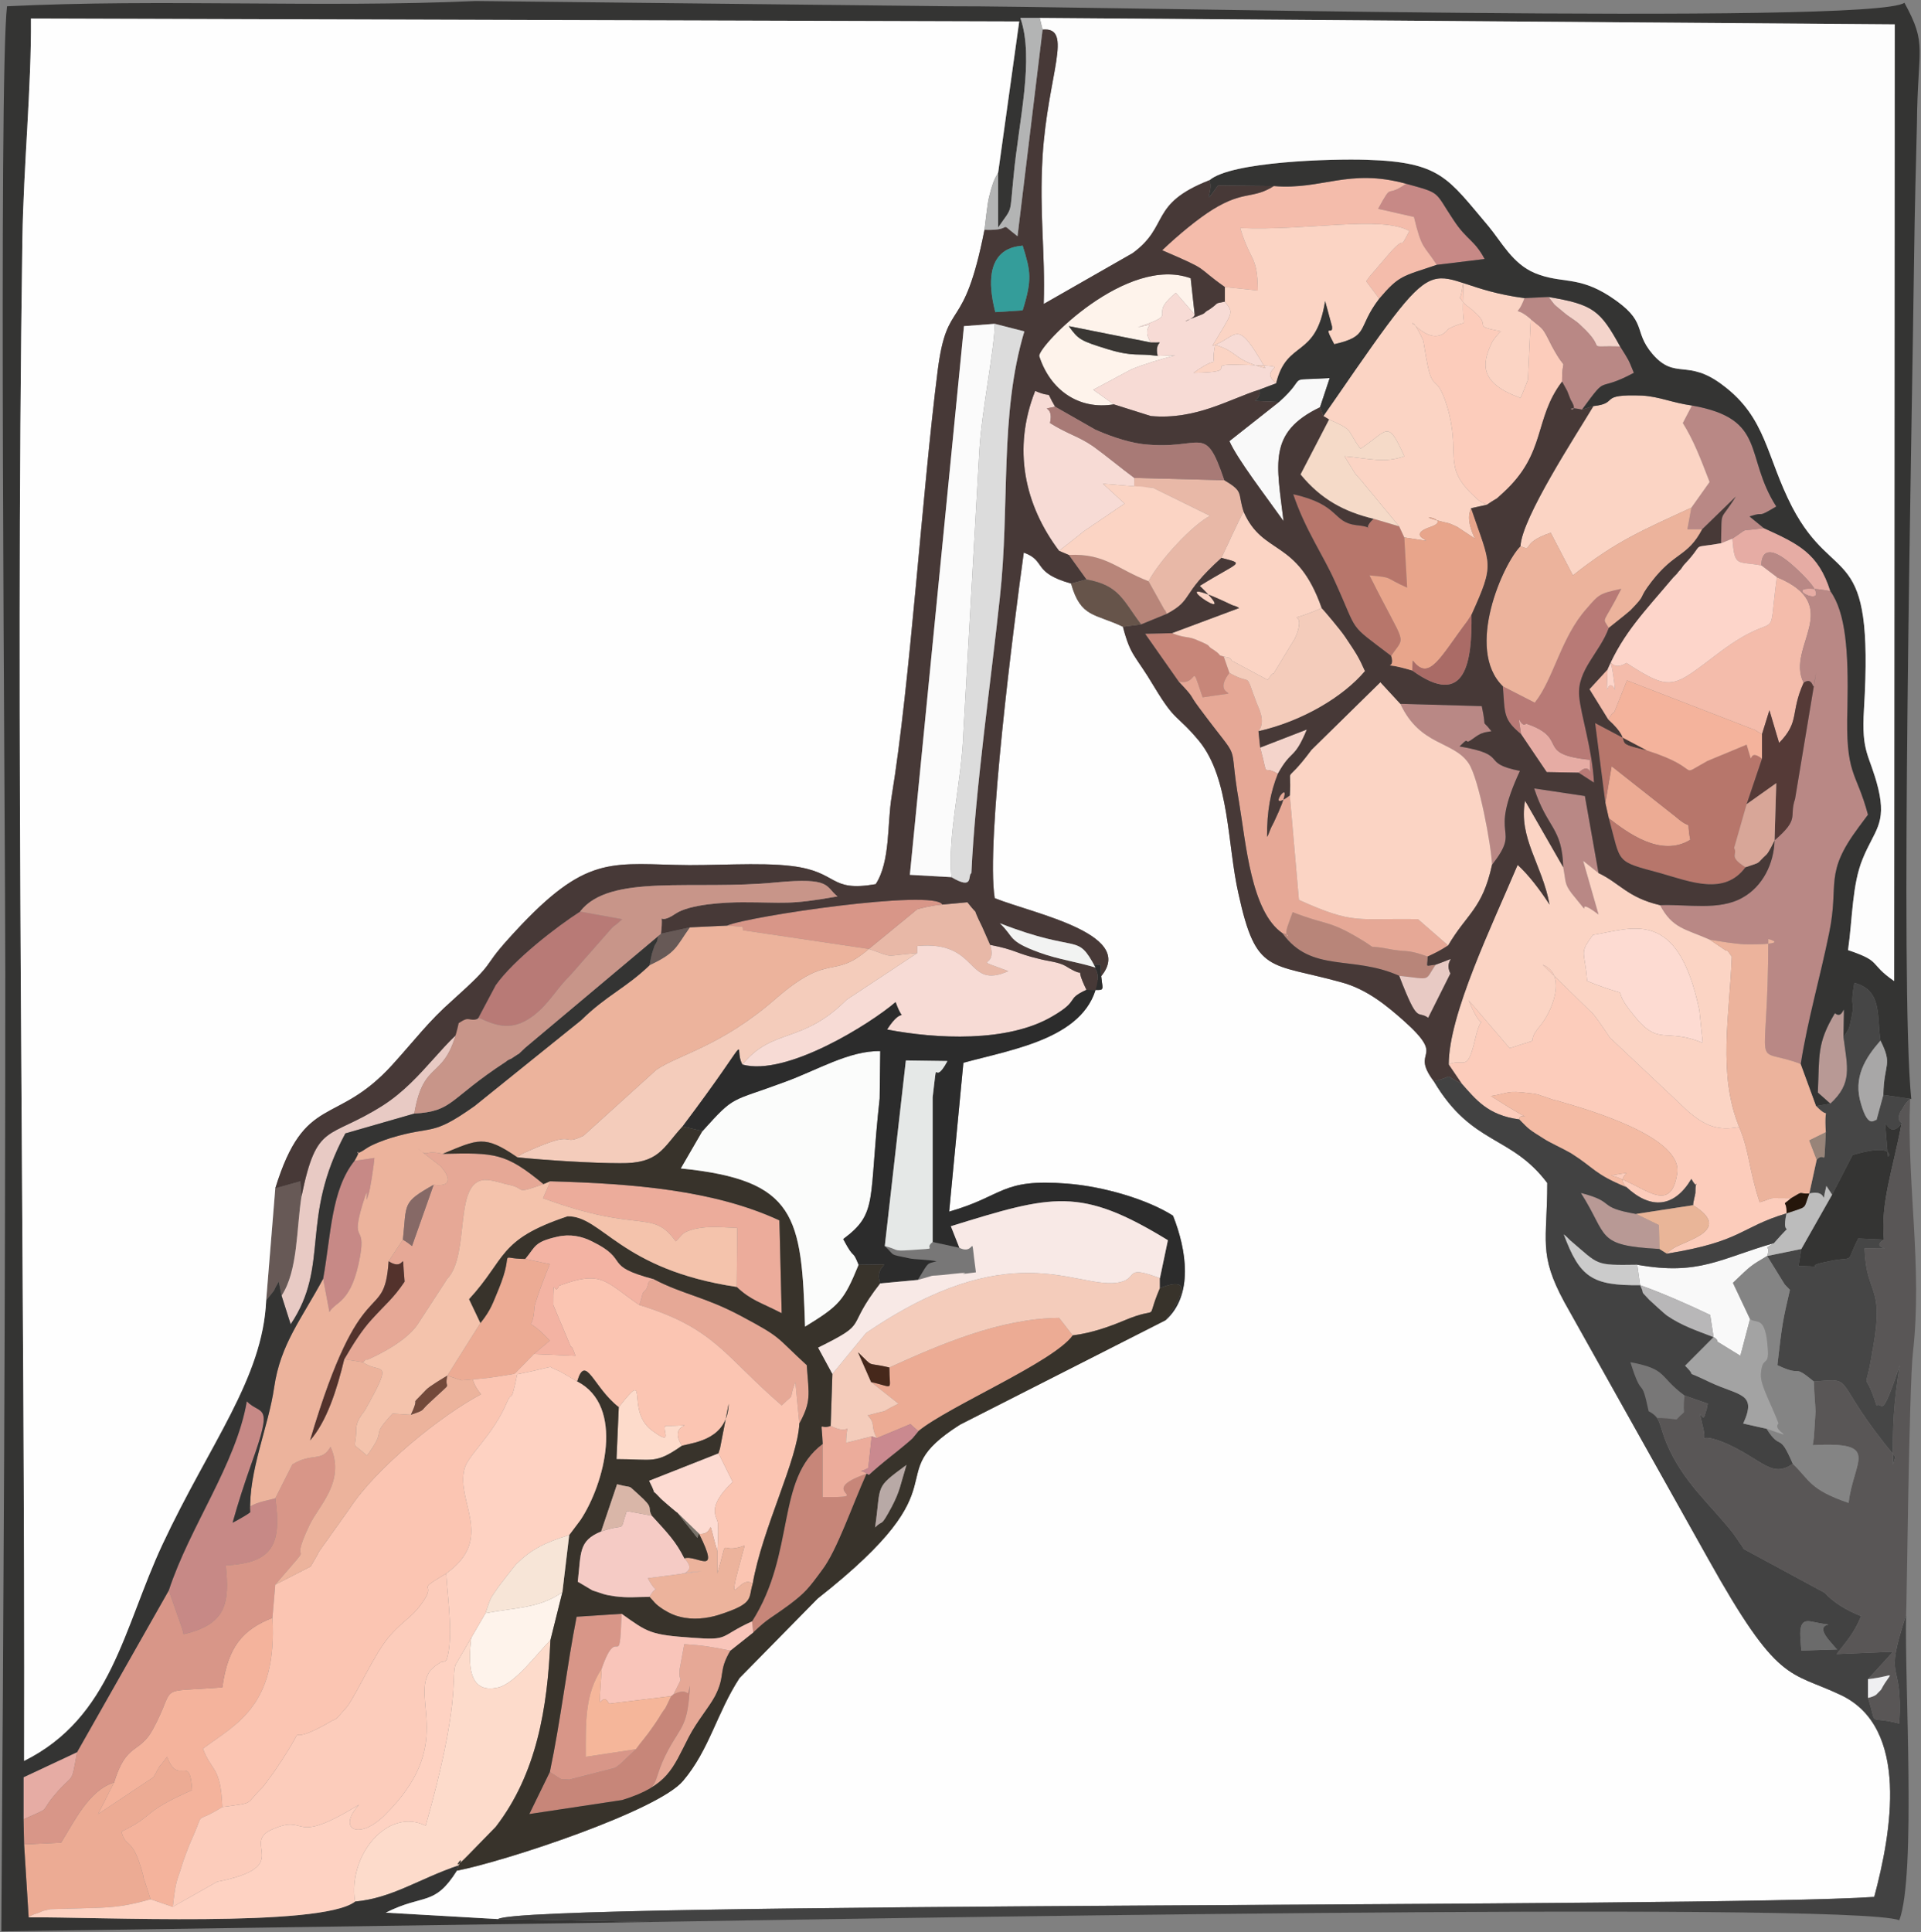 <?xml version="1.0" encoding="UTF-8"?>
<!DOCTYPE svg PUBLIC "-//W3C//DTD SVG 1.1//EN" "http://www.w3.org/Graphics/SVG/1.1/DTD/svg11.dtd">
<!-- Creator: CorelDRAW 2017 -->
<svg xmlns="http://www.w3.org/2000/svg" xml:space="preserve" width="29.21mm" height="29.379mm" version="1.1" style="shape-rendering:geometricPrecision; text-rendering:geometricPrecision; image-rendering:optimizeQuality; fill-rule:evenodd; clip-rule:evenodd"
viewBox="0 0 2920.98 2937.92"
 xmlns:xlink="http://www.w3.org/1999/xlink">
 <rect x="0" y="0" width="2920.98" height="2937.92" fill="#808080" stroke="none"/>
 <defs>
  <style type="text/css">
   <![CDATA[
    .fil79 {fill:#25160B}
    .fil39 {fill:#2C2C2C}
    .fil30 {fill:#343433}
    .fil61 {fill:#349D9A}
    .fil35 {fill:#38332B}
    .fil71 {fill:#3A3734}
    .fil34 {fill:#424242}
    .fil78 {fill:#46281B}
    .fil16 {fill:#464646}
    .fil33 {fill:#473937}
    .fil63 {fill:#53322C}
    .fil56 {fill:#553A37}
    .fil36 {fill:#595656}
    .fil64 {fill:#66544A}
    .fil4 {fill:#675956}
    .fil76 {fill:#6B6B6B}
    .fil77 {fill:#73493A}
    .fil1 {fill:#787777}
    .fil82 {fill:#79736A}
    .fil47 {fill:#848484}
    .fil74 {fill:#866966}
    .fil80 {fill:#988479}
    .fil55 {fill:#A3A3A3}
    .fil54 {fill:#A87A76}
    .fil67 {fill:#A8A7A7}
    .fil66 {fill:#AA6B66}
    .fil59 {fill:#B3B4B4}
    .fil19 {fill:#B7766B}
    .fil9 {fill:#B87A76}
    .fil5 {fill:#B88579}
    .fil2 {fill:#B89995}
    .fil75 {fill:#B8A9A6}
    .fil68 {fill:#B8B7B8}
    .fil26 {fill:#B98885}
    .fil65 {fill:#BCBCBC}
    .fil10 {fill:#C78679}
    .fil14 {fill:#C78986}
    .fil43 {fill:#C89589}
    .fil73 {fill:#CA898F}
    .fil69 {fill:#CBCBCB}
    .fil24 {fill:#D89688}
    .fil60 {fill:#D8A698}
    .fil72 {fill:#D9B6A8}
    .fil44 {fill:gainsboro}
    .fil49 {fill:#E5E8E7}
    .fil18 {fill:#E6A896}
    .fil3 {fill:#E6ACA4}
    .fil46 {fill:#E8A58B}
    .fil8 {fill:#E8B8A7}
    .fil6 {fill:#E8CAC4}
    .fil62 {fill:#E9B598}
    .fil15 {fill:#ECAB94}
    .fil13 {fill:#ECAC9B}
    .fil29 {fill:#ECB39C}
    .fil81 {fill:#EFEFF1}
    .fil70 {fill:#F2F3F2}
    .fil52 {fill:#F3B3A3}
    .fil20 {fill:#F4B39C}
    .fil48 {fill:#F4BBA4}
    .fil17 {fill:#F4BCAB}
    .fil40 {fill:#F4C3AC}
    .fil22 {fill:#F4CCBB}
    .fil0 {fill:#F4D4CB}
    .fil57 {fill:#F5B69A}
    .fil50 {fill:#F5CBC5}
    .fil53 {fill:#F5DAC8}
    .fil21 {fill:#F7DBD5}
    .fil58 {fill:#F7E5D7}
    .fil42 {fill:#F8E9E6}
    .fil51 {fill:#F9C5BA}
    .fil7 {fill:#F9F9F9}
    .fil28 {fill:#FBC5B2}
    .fil27 {fill:#FBD4C4}
    .fil41 {fill:#FBFBFB}
    .fil38 {fill:#FBFCFB}
    .fil25 {fill:#FCCCBB}
    .fil45 {fill:#FDD5CA}
    .fil23 {fill:#FDDBCB}
    .fil11 {fill:#FDDBD2}
    .fil32 {fill:#FDFDFD}
    .fil37 {fill:#FED2C2}
    .fil12 {fill:#FEF3EB}
    .fil31 {fill:#FEFEFE}
   ]]>
  </style>
 </defs>
 <g id="Capa_x0020_1">
  <g id="_1368055764144">
   <g>
    <path class="fil0" d="M2463.58 526.91c-30.31,-55.02 -40.71,-63.9 -109.13,-75.43 12.99,15.97 3.46,7.1 21.65,22.18 12.13,10.65 19.06,12.43 28.58,22.19 42.44,39.05 0,29.29 58.9,31.06z"/>
    <path class="fil0" d="M1916.17 1136.6c13.86,52.36 0.87,23.96 26.85,39.94 21.66,-39.05 24.25,-19.53 44.18,-67.45l-71.03 27.51z"/>
   </g>
   <g>
    <path class="fil1" d="M2506.89 2145.65c27.72,16.87 -6.06,6.22 42.44,12.43 18.19,-19.53 7.8,0.89 12.13,-36.39 -39.85,-29.28 -25.12,-39.93 -82.29,-50.58 19.06,61.23 15.59,16.86 27.72,74.54z"/>
    <path class="fil1" d="M1345.37 1894.5c17.33,15.98 4.34,11.54 37.25,18.64 7.79,1.77 27.72,1.77 41.57,4.43 -15.59,4.44 -11.26,0 -28.58,28.4 38.98,-10.65 4.33,-3.55 50.24,-8.87 49.37,-5.33 -8.66,3.55 38.11,-2.66 -9.53,-70.11 1.73,-23.96 -25.12,-37.28l-40.71 -8.87c-15.59,12.42 15.59,8.87 -35.51,12.42 -25.99,1.78 -15.59,-0.88 -37.25,-6.21z"/>
   </g>
   <g>
    <path class="fil2" d="M2523.35 1898.94l-0.87 -36.39 -34.65 -16.86c-61.49,-10.65 -28.58,-17.75 -84.01,-31.95 42.44,66.56 21.65,79.87 119.53,85.2z"/>
    <path class="fil2" d="M2783.19 1677.96c33.78,-31.06 25.99,-55.02 19.92,-101.17 0.87,-75.44 3.47,-22.19 -12.99,-36.39 -27.71,46.15 -23.38,63.9 -25.98,120.7l19.05 16.86z"/>
   </g>
   <g>
    <path class="fil3" d="M2634.21 818.89c3.47,44.37 6.93,33.72 44.18,40.82 0,0 -3.47,-48.81 54.57,6.21 85.75,80.76 -58.9,13.32 50.23,32.84 -18.19,-57.68 -48.5,-71.88 -101.34,-95.85 -40.71,6.22 -19.05,-2.66 -47.64,15.98z"/>
    <path class="fil3" d="M35.75 2765.99c45.9,-20.41 22.52,-7.98 47.64,-37.27 29.44,-35.5 24.25,-11.54 33.78,-64.78l-81.42 38.16 0 63.89z"/>
    <path class="fil3" d="M2312.87 1116.19l38.98 57.69 48.5 0.88c22.52,-21.3 17.33,22.19 17.33,-19.52 -85.75,-8.88 -29.45,-31.95 -97.01,-55.02 -9.53,8.87 -14.73,-28.4 -7.8,15.97z"/>
   </g>
   <g>
    <path class="fil4" d="M404.73 1977.04c19.92,-24.85 6.06,-6.22 19.05,-28.4l4.34 21.3c25.11,-38.17 22.52,-102.06 30.31,-150.87l-1.73 -23.08 -38.11 10.65 -13.86 170.4z"/>
    <path class="fil4" d="M1004.98 1419.71c-1.74,2.66 -5.2,3.54 -5.2,8.87 -0.87,4.44 -3.47,7.1 -4.33,8.87 -5.2,15.98 -3.47,7.99 -7.8,30.18 41.58,-19.53 39.85,-27.51 61.5,-57.69l-44.17 9.77z"/>
   </g>
   <g>
    <path class="fil5" d="M1949.95 1418.82c44.17,61.23 106.54,32.83 177.56,64.78 50.24,5.33 38.11,8.88 55.44,-16.86 -17.33,1.78 -12.13,5.33 -12.13,-12.42 -34.65,-12.43 -29.45,-5.33 -64.09,-12.43 -35.52,-6.21 -4.34,5.33 -45.91,-18.64 -41.58,-23.96 -45.04,-16.86 -95.28,-36.38l-6.06 16.86c-11.26,29.29 9.53,17.75 -9.53,15.09z"/>
    <path class="fil5" d="M1651.99 881.01c50.24,8.88 55.44,31.95 83.15,68.34l38.98 -15.98c-0.86,-1.77 -2.6,-7.1 -3.46,-6.21l-24.26 -43.49c-48.5,-18.63 -65.82,-42.59 -121.26,-39.93l26.85 37.27z"/>
   </g>
   <g>
    <path class="fil6" d="M458.43 1819.07c-7.79,48.81 -5.2,112.7 -30.31,150.87l13.85 43.48c60.63,-90.52 13,-159.74 83.15,-290.2l104.81 -30.17c14.72,-86.98 47.64,-46.15 67.56,-137.56 19.06,-12.43 12.13,-0.89 32.91,-7.1l-3.46 0c-50.24,27.51 -82.29,92.29 -144.65,132.23 -84.02,53.25 -100.47,23.96 -123.86,138.45z"/>
    <path class="fil6" d="M2127.51 1483.6c29.45,76.33 26.85,51.48 44.18,63.9l33.78 -67.45c-12.13,-23.07 19.92,-28.4 -22.52,-13.31 -17.33,25.74 -5.2,22.19 -55.44,16.86z"/>
   </g>
   <g>
    <path class="fil7" d="M2489.57 1922.9l4.33 31.06c32.91,11.54 77.08,31.06 106.53,45.26l5.2 33.73c2.6,1.77 5.2,2.66 6.06,7.1l34.65 21.29 14.72 -55.91 -25.98 -55.02c28.58,-27.51 26.85,-25.74 51.97,-40.82 6.93,-19.53 -9.53,-7.1 10.39,-19.53 -81.42,23.08 -113.46,49.7 -207.87,32.84z"/>
    <path class="fil7" d="M1944.75 611.22l-75.35 59.46c12.12,27.51 54.57,82.54 82.28,121.58 -10.39,-86.97 -24.25,-134.89 55.44,-173.05l14.72 -44.38c-71.89,4.44 -29.45,-6.21 -77.09,36.39z"/>
   </g>
   <g>
    <path class="fil8" d="M1753.33 741.68l86.62 42.6c-25.99,13.31 -75.36,65.67 -93.55,99.39l24.26 43.49c0.86,-0.89 2.6,4.44 3.46,6.21 41.58,-22.18 19.06,-27.51 83.15,-85.19 10.4,-21.3 25.12,-55.03 33.78,-70.11 -9.53,-29.29 0.87,-30.18 -29.45,-47.93l-136.85 -3.55c0,23.08 -4.33,12.43 28.58,15.09z"/>
    <path class="fil8" d="M1321.12 1442.78c41.58,14.2 19.06,10.65 73.63,6.21l0 -10.65c95.27,-8.87 72.75,67.45 138.58,38.16 -60.63,-23.07 -15.59,-0.88 -27.72,-39.93l-12.12 -27.51c-19.92,-39.94 0,-8.88 -22.52,-37.28l-38.11 3.55c-14.73,0.89 -35.52,6.21 -38.11,7.1l-73.63 60.35z"/>
   </g>
   <g>
    <path class="fil9" d="M2285.15 1043.42c3.47,41.71 0,49.7 27.72,72.77 -6.93,-44.37 -1.73,-7.1 7.8,-15.97 67.56,23.07 11.26,46.14 97.01,55.02 0,41.71 5.19,-1.78 -17.33,19.52l23.39 15.09c-2.6,-50.59 -19.92,-102.06 -22.52,-131.34 -3.47,-39.94 31.18,-65.68 45.04,-103.84 -10.4,-17.75 -9.53,-2.66 19.05,-59.46 -32.91,7.1 -33.78,7.99 -52.83,30.18 -38.98,43.48 -50.24,107.38 -78.82,142.88l-48.51 -24.85z"/>
    <path class="fil9" d="M881.98 1385.98c-34.65,22.19 -100.47,72.77 -128.19,111.82l-26.85 50.59 3.46 0c31.19,15.08 53.71,16.86 82.29,-5.33 23.38,-18.63 32.91,-39.05 54.57,-60.34l63.23 -71.89c2.59,-2.66 5.19,-4.44 7.79,-6.21 2.6,-2.66 5.2,-4.44 7.8,-7.1l-64.1 -11.54z"/>
   </g>
   <g>
    <path class="fil10" d="M1143.56 2465.14l1.73 16.86c24.25,-23.07 24.25,-19.52 55.44,-42.59 23.38,-17.75 28.58,-23.97 49.37,-52.36 22.52,-29.29 45.9,-98.51 67.56,-146.44 -82.29,28.4 18.19,36.39 -66.7,35.5l0 -80.76c-71.89,53.25 -40.71,165.07 -107.4,269.79z"/>
    <path class="fil10" d="M1024.03 2576.08l-3.46 2.66c-14.73,30.17 -3.47,8.87 -16.46,29.29 -1.73,3.55 -8.66,13.31 -10.39,15.97 -12.13,17.75 -17.33,22.19 -26.86,35.5l-23.38 22.19c-2.6,1.77 -5.2,4.43 -8.66,6.21l-69.3 17.75c-17.32,-1.78 -5.19,3.55 -29.45,-11.54l-31.18 63.9 141.19 -21.3c66.69,-20.41 39.84,-20.41 70.16,-76.32 20.78,-38.17 29.44,-35.5 32.91,-97.63 -6.06,24.85 1.73,0 -25.12,13.32z"/>
    <path class="fil10" d="M1792.31 1036.32c32.05,6.21 16.46,-35.5 36.38,23.96 78.82,-12.42 8.66,5.33 40.71,-37.27l-8.66 -24.85c-10.4,-2.66 -1.74,-0.89 -14.73,-9.76 -13.86,-7.99 0,-4.44 -23.38,-14.2 -17.33,-7.99 -17.33,-2.67 -40.71,-11.54l-40.71 0.89 51.1 72.77z"/>
   </g>
   <g>
    <path class="fil11" d="M2422.01 1421.48c-21.66,30.17 -12.13,22.19 -8.67,70.11 84.89,33.72 25.12,-3.55 71.9,53.25 38.11,47.03 46.77,16.86 103.93,40.82l-5.19 -49.7c-32.92,-157.08 -101.34,-124.24 -161.97,-114.48z"/>
    <path class="fil11" d="M1030.09 2300.07l32.92 31.95c26.85,2.67 9.53,-37.27 27.71,26.63 0.87,-9.77 1.74,-29.29 0.87,-42.6 -0.87,-10.65 -19.05,-23.08 22.52,-63.01l-21.65 -43.49 -105.67 41.71c17.32,33.73 -4.33,3.55 16.45,25.74 0,0.89 25.99,23.07 26.85,23.07z"/>
   </g>
   <g>
    <path class="fil12" d="M1693.57 614.77l-31.18 -22.19 58.03 -31.06c19.06,-7.98 46.77,-15.97 66.69,-21.3l-26.85 0.89c-31.18,-4.44 -35.51,1.78 -74.49,-9.76 -43.3,-13.31 -45.9,-15.09 -60.63,-35.5l124.73 24.85c-18.19,-27.51 17.32,-31.06 -19.92,-23.07 69.29,-23.08 11.26,-14.2 58.03,-52.37l28.58 32.84 -6.06 -55.02c-97.01,-35.5 -229.53,100.28 -230.4,118.03 16.46,51.47 59.77,82.54 113.47,73.66z"/>
    <path class="fil12" d="M738.2 2452.72l-21.65 37.27c-4.34,37.28 -6.07,86.97 41.57,75.44 25.12,-6.22 58.03,-50.59 78.82,-71.89l18.19 -72.77c-35.51,24.85 -71.02,23.07 -116.93,31.95z"/>
   </g>
   <g>
    <path class="fil13" d="M1120.17 1956.62c21.66,20.42 35.52,23.08 68.43,39.94l-3.46 -141.11c-99.61,-46.15 -222.61,-55.91 -348.2,-59.46l-11.26 25.74c148.11,55.02 165.44,15.09 201.82,65.67 12.12,-11.54 8.66,-13.31 27.71,-18.64 22.52,-5.32 43.31,-2.66 65.83,-1.77l-0.87 89.63z"/>
    <path class="fil13" d="M1250.96 2195.35l0 80.76c84.89,0.89 -15.59,-7.1 66.7,-35.5l3.46 1.78c-17.32,-12.43 -18.19,0 -0.86,-10.65l5.19 -47.92 -38.97 9.76c0.86,-40.83 11.26,-7.99 -23.39,-25.74 -18.19,7.1 -13.86,-13.31 -12.13,27.51z"/>
   </g>
   <g>
    <path class="fil14" d="M256.62 2418.11l19.92 56.8c0.86,2.66 1.73,6.21 2.6,9.76 64.96,-15.09 70.16,-47.04 64.09,-104.72 72.76,-3.55 84.89,-32.84 75.36,-102.06 -6.93,2.66 -28.59,5.32 -38.98,13.31l0.87 7.99c-5.2,4.43 -23.39,14.2 -26.85,15.97 8.66,-31.06 17.32,-57.68 28.58,-89.63 34.65,-95.85 14.72,-72.78 -6.93,-94.96 -16.46,95.84 -86.62,189.92 -118.66,287.54z"/>
    <path class="fil14" d="M491.34 1944.2l9.53 50.58c9.53,-16.86 33.78,-12.42 46.77,-85.19 8.67,-50.59 -14.72,-16.86 3.47,-78.1 13.86,-45.26 0.87,13.31 9.53,-16.86 1.73,-3.55 7.79,-41.71 8.66,-54.14l-30.32 4.44c-35.51,44.37 -35.51,111.82 -47.64,179.27z"/>
    <path class="fil14" d="M2184.68 402.67l72.76 -8.88c-15.59,-29.29 -26.85,-28.4 -46.78,-58.57 -30.31,-45.26 -18.19,-40.83 -72.75,-55.91 -32.05,23.07 -19.06,-4.44 -42.44,38.16l54.56 12.42c12.13,50.59 14.73,41.71 34.65,72.78z"/>
   </g>
   <g>
    <path class="fil15" d="M173.47 2710.08c-38.12,11.54 -60.64,59.46 -80.56,91.41l-56.3 2.67 6.93 110.93c2.6,-2.66 7.8,-4.44 10.4,-5.33 3.46,-0.88 7.79,-2.66 11.26,-4.43 4.33,-0.89 6.93,-1.78 11.26,-2.67l64.09 -1.77c35.51,-0.89 53.7,-3.55 88.35,-13.31l-9.53 -29.29c-0.86,-1.77 -1.73,-5.32 -1.73,-7.1 -16.46,-62.12 -25.99,-39.05 -32.91,-66.56 51.97,-24.85 28.58,-28.4 107.4,-63.01 -3.47,-57.68 -20.79,-4.44 -38.11,-50.58 -21.66,29.28 -1.73,-1.78 -20.79,31.06l-84.02 55.91 24.26 -47.93z"/>
    <path class="fil15" d="M1352.3 2079.09c0,37.28 8.67,30.18 -27.71,22.19l41.57 32.84c-36.38,17.75 -4.33,6.21 -46.77,17.75 12.99,14.2 3.46,15.08 13.86,34.61l51.1 -21.3c1.73,1.77 8.66,7.99 12.13,10.65 46.77,-38.16 205.28,-104.72 234.73,-145.55l-20.79 -26.62c-90.08,0.89 -181.89,40.82 -258.12,75.43z"/>
    <path class="fil15" d="M730.4 2011.65l-50.23 79.87 21.65 7.1c41.58,-3.55 38.11,-2.66 84.88,-10.65l-6.06 2.66 31.18 -31.95 24.25 -20.41c-43.3,-46.15 -25.98,-3.55 -23.38,-50.59 0.86,-8.87 19.05,-55.91 23.38,-65.67l-37.24 -7.98c-45.04,0 -14.72,-16.87 -40.71,46.14 -8.66,20.42 -11.26,31.06 -27.72,51.48z"/>
    <path class="fil15" d="M2441.06 1220.91l5.2 23.08c27.72,21.3 78.82,60.34 123.86,32.83 -6.93,-37.27 6.06,-10.65 -21.66,-34.61l-97.87 -77.21 -9.53 55.91z"/>
   </g>
   <g>
    <path class="fil16" d="M2739.02 1898.94l-51.97 10.65 26.85 43.48c1.73,1.78 5.2,5.33 7.8,7.99 -11.26,47.92 -12.13,54.14 -19.06,114.48 40.71,19.53 20.79,-3.55 55.43,24.85 66.7,-5.32 23.39,-6.21 123.86,114.49l-3.46 12.42c-0.87,-59.46 0.87,-93.18 10.39,-151.76 -29.45,87.86 -25.11,55.03 -35.51,61.24 -19.92,-63.01 -18.19,-9.76 -6.93,-78.1 0,-3.55 1.73,-7.1 1.73,-9.76 17.33,-96.73 -10.39,-78.1 -12.99,-150.87 64.1,0 3.47,2.66 29.45,-13.31l-38.98 -1.78c-22.52,43.49 0.87,23.97 -52.83,36.39 -36.38,7.99 19.05,7.1 -38.11,5.32l4.33 -25.73z"/>
    <path class="fil16" d="M2803.11 1576.79c6.07,46.15 13.86,70.11 -19.92,101.17l-21.65 3.55c23.39,24.85 11.26,-7.99 14.72,39.93 -3.46,62.13 0.87,26.63 -13.85,41.72l-11.26 51.47c32.04,-7.99 16.45,26.62 25.98,-11.54l8.66 13.31 31.18 -60.34c59.77,-17.75 58.04,0.88 53.7,2.66 -7.79,-97.62 -5.19,-15.98 20.79,-50.59 6.93,-0.89 -10.39,0.89 -1.73,-17.75 1.73,-1.77 4.33,-7.1 6.06,-9.76 1.74,-2.66 5.2,-7.1 8.66,-9.76l1.74 0 -42.44 -6.21 -10.4 38.16c-2.6,-1.78 -12.12,15.08 -23.38,-23.96 -13,-40.83 6.92,-71 29.44,-96.74 -6.06,-37.27 3.47,-76.32 -39.84,-87.86 -6.93,41.71 0.87,24.85 -3.46,48.81 -5.2,25.74 -4.33,19.53 -13,33.73z"/>
   </g>
   <g>
    <path class="fil17" d="M1936.96 282.86c-32.05,20.41 -45.04,6.21 -92.68,35.5 -21.65,13.31 -51.97,38.16 -77.09,62.12 76.22,32.84 47.64,22.19 95.28,55.91l50.24 5.32c-0.87,-55.02 -11.26,-42.59 -26.85,-94.95 101.34,4.43 214.8,-19.53 257.24,4.43 -19.05,35.5 -0.86,1.78 -28.58,31.95l-31.18 36.39c-1.73,1.77 -3.47,5.32 -6.06,7.99l19.92 26.62c30.31,-35.5 34.64,-33.72 87.48,-51.47 -19.92,-31.07 -22.52,-22.19 -34.65,-72.78l-54.56 -12.42c23.38,-42.6 10.39,-15.09 42.44,-38.16 -87.48,-23.96 -127.33,9.76 -200.95,3.55z"/>
    <path class="fil17" d="M2444.53 1017.68l-27.72 30.18 28.58 46.14c2.6,-3.55 6.93,-12.42 8.66,-9.76l19.93 -49.7 194.88 75.44c2.6,1.77 6.93,4.44 10.39,6.21l11.26 -36.39 14.73 49.7c32.05,-32.83 16.46,-45.26 37.24,-91.41 -27.71,-55.02 64.1,-117.14 -40.71,-160.63 -14.72,111.82 8.67,43.49 -84.88,112.71 -72.76,54.14 -72.76,63.9 -143.78,17.75 -32.05,19.52 -25.12,-34.61 -17.32,40.82 -13,-24.85 -13.86,31.06 -11.26,-31.06z"/>
   </g>
   <g>
    <path class="fil18" d="M1949.95 1418.82c19.06,2.66 -1.73,14.2 9.53,-15.09l6.06 -16.86c50.24,19.52 53.7,12.42 95.28,36.38 41.57,23.97 10.39,12.43 45.91,18.64 34.64,7.1 29.44,0 64.09,12.43 9.53,-4.44 19.06,-8.88 31.18,-16.87l-45.9 -39.93c-93.55,-1.78 -96.15,8.87 -181.03,-29.29l-13.86 -158.86c-45.91,34.62 20.79,-54.13 -24.25,40.83 -1.73,3.55 -4.33,7.99 -5.2,10.65 -1.73,3.55 -2.6,7.99 -5.2,11.54 0,-39.94 5.2,-67.45 16.46,-95.85 -25.98,-15.98 -12.99,12.42 -26.85,-39.94l-2.6 -24.85c12.13,-15.08 -0.86,-37.27 -2.6,-42.6 -19.92,-52.36 -4.33,-24.84 -41.57,-46.14 -32.05,42.6 38.11,24.85 -40.71,37.27 -19.92,-59.46 -4.33,-17.75 -36.38,-23.96 25.99,27.51 13.86,16.86 31.18,39.93 68.43,92.3 42.44,39.94 60.63,143.77 10.4,62.13 18.19,165.96 65.83,198.8z"/>
    <path class="fil18" d="M659.38 1801.32l-32.91 93.18c-5.2,-4.44 -12.13,-8.87 -13.86,-9.76l-21.66 32.83c28.59,18.64 19.06,-27.51 24.26,31.07 -17.33,25.73 -28.59,33.72 -50.24,57.68 -13.86,15.09 -27.72,36.39 -41.58,60.35l28.59 4.44c1.73,-0.89 5.19,-6.22 6.06,-3.55 0,0 56.3,-23.08 77.09,-54.14l45.04 -69.22c36.38,-38.16 6.93,-156.2 62.36,-149.98 9.53,0.88 19.92,4.43 26.85,6.21 35.51,6.21 7.8,16.86 57.17,0 -58.04,-47.92 -73.63,-47.92 -153.31,-46.15 -31.18,-7.1 -19.92,7.1 -38.98,-8.87l35.51 27.51c16.46,18.63 16.46,31.95 -10.39,28.4z"/>
    <path class="fil18" d="M972.06 1984.14c115.2,35.49 128.19,76.32 216.54,152.64 23.39,-22.19 8.66,-3.55 20.79,-35.5l6.06 63.01c18.19,-33.72 14.73,-42.6 11.26,-88.75 -48.5,-44.37 -36.38,-40.82 -99.61,-74.54 -54.56,-29.29 -88.34,-32.84 -132.52,-55.91 -4.33,1.77 -8.66,0.88 -9.53,8.87 -1.73,7.99 -5.19,7.99 -7.79,12.43 -1.73,6.21 -2.6,11.53 -5.2,17.75z"/>
    <path class="fil18" d="M1024.03 2576.08c26.85,-13.32 19.06,11.53 25.12,-13.32 -3.47,62.13 -12.13,59.46 -32.91,97.63 -30.32,55.91 -3.47,55.91 -70.16,76.32 70.16,-22.19 76.22,-47.04 101.34,-95.85 12.99,-24.85 30.31,-44.37 39.84,-62.12 16.46,-31.95 4.33,-37.27 23.39,-69.22 -31.19,-6.22 -42.45,-7.99 -70.16,-9.77l-6.93 37.28c-2.6,26.62 8.66,3.55 -9.53,39.05z"/>
   </g>
   <g>
    <path class="fil19" d="M2441.06 1220.91l9.53 -55.91 97.87 77.21c27.72,23.96 14.73,-2.66 21.66,34.61 -45.04,27.51 -96.14,-11.53 -123.86,-32.83 19.05,69.22 8.66,64.78 77.95,83.42 46.77,13.31 97.88,34.61 129.93,-8.88 -26.86,-16.86 -11.26,-18.63 -17.33,-29.28l19.06 -66.56 23.38 -69.23c-25.11,-19.52 -10.39,22.19 -23.38,-21.29l-59.77 24.84c-48.5,26.63 -2.6,12.43 -91.81,-15.97l-78.82 -41.71 15.59 121.58z"/>
    <path class="fil19" d="M2115.39 997.27c22.52,-33.72 23.38,-9.76 -32.92,-122.47 38.11,3.55 20.79,2.66 57.17,18.64l-4.33 -76.33 -7.8 -16.86 -38.97 -11.54c-22.52,21.3 10.39,13.32 -25.99,9.77 -37.24,-4.44 -24.25,-31.06 -96.14,-47.04 18.19,54.14 45.9,93.19 63.23,132.23 37.24,81.65 18.19,62.13 85.75,113.6z"/>
   </g>
   <g>
    <path class="fil20" d="M173.47 2710.08l-24.26 47.93 84.02 -55.91c19.06,-32.84 -0.87,-1.78 20.79,-31.06 17.32,46.14 34.64,-7.1 38.11,50.58 -78.82,34.61 -55.43,38.16 -107.4,63.01 6.92,27.51 16.45,4.44 32.91,66.56 0,1.78 0.87,5.33 1.73,7.1l9.53 29.29 33.78 11.54c5.2,-45.27 6.06,-36.39 14.72,-65.68 0,-0.89 10.4,-29.28 13.86,-36.38 22.52,-49.7 0,-20.42 46.78,-49.7 -2.6,-63.01 -16.46,-53.25 -29.45,-88.75 50.23,-37.27 113.46,-64.78 105.67,-198.79 -45.04,17.75 -67.56,43.48 -76.22,105.61 -104.81,7.98 -67.56,-6.22 -105.68,63.89 -20.78,38.17 -39.84,18.64 -58.89,80.76z"/>
    <path class="fil20" d="M2445.39 1094c44.18,39.94 -0.86,32.84 58.9,47.04 89.21,28.4 43.31,42.6 91.81,15.97l59.77 -24.84c12.99,43.48 -1.73,1.77 23.38,21.29l0 -37.27c-3.46,-1.77 -7.79,-4.44 -10.39,-6.21l-194.88 -75.44 -19.93 49.7c-1.73,-2.66 -6.06,6.21 -8.66,9.76z"/>
   </g>
   <g>
    <path class="fil21" d="M1128.84 1618.5c66.69,18.63 194.88,-62.12 232.99,-94.96 13.86,39.05 13.86,0 -12.99,41.71 73.62,14.2 183.62,20.41 252.05,-20.41 42.44,-24.85 18.19,-24.85 51.1,-39.94 -22.52,-46.15 7.8,-11.54 -32.04,-36.38 -11.26,-6.22 -26.86,-7.1 -39.85,-10.65 -37.24,-8.88 -33.78,-13.32 -74.49,-21.3 12.13,39.05 -32.91,16.86 27.72,39.93 -65.83,29.29 -43.31,-47.03 -138.58,-38.16l0 10.65 -107.41 71c-68.42,68.33 -111.73,41.71 -158.5,98.51z"/>
    <path class="fil21" d="M1749.87 520.7c26.85,0.89 4.33,-5.33 10.39,20.41l26.85 -0.89c-19.92,5.33 -47.63,13.32 -66.69,21.3l-58.03 31.06 31.18 22.19 56.3 17.75c68.43,6.21 119.53,-25.74 164.57,-39.94l25.98 -9.76c-33.78,-27.51 47.64,-25.73 -64.96,-28.4 -43.31,0 13.86,11.54 -60.63,12.43 48.51,-34.61 23.39,4.44 32.91,-42.6 37.25,11.54 25.12,22.19 76.23,35.5 -45.04,-78.99 -40.71,-47.93 -80.56,-33.73 32.05,-54.13 32.92,-48.81 19.06,-67.44 -18.19,3.55 -6.93,0.88 -24.25,12.42 -8.66,4.44 -3.47,4.44 -13,7.99 -46.77,17.75 -6.92,6.21 -8.66,-0.89l-28.58 -32.84c-46.77,38.17 11.26,29.29 -58.03,52.37 37.24,-7.99 1.73,-4.44 19.92,23.07z"/>
    <path class="fil21" d="M1610.42 837.53l33.78 -26.63c0.86,-0.89 3.46,-2.66 4.33,-3.55l61.5 -41.71 -32.92 -30.17 76.22 6.21c-32.91,-2.66 -28.58,7.99 -28.58,-15.09 -18.19,-13.31 -41.57,-32.83 -62.36,-47.92 -23.39,-15.98 -37.25,-17.75 -65.83,-35.5 6.93,-29.29 -19.06,-18.64 7.79,-24.85 -17.32,-29.29 0.87,-10.65 -30.31,-23.96 -34.65,87.86 -16.46,173.06 36.38,243.17z"/>
   </g>
   <g>
    <path class="fil22" d="M1265.69 2088.86l-2.6 78.98c34.65,17.75 24.25,-15.09 23.39,25.74l38.97 -9.76 7.8 2.66c-10.4,-19.53 -0.87,-20.41 -13.86,-34.61 42.44,-11.54 10.39,0 46.77,-17.75l-41.57 -32.84 -19.92 -45.26c25.98,24.85 10.39,14.2 47.63,23.07 76.23,-34.61 168.04,-74.54 258.12,-75.43l20.79 26.62c29.45,-3.55 58.03,-14.2 77.08,-22.18 60.63,-25.74 31.19,7.1 55.44,-49.7l0 -15.09c-58.9,-22.19 -29.45,2.66 -66.7,7.1 -64.09,7.1 -161.97,-72.77 -380.24,76.32l-51.1 62.13z"/>
    <path class="fil22" d="M786.7 1759.61c43.31,4.43 113.47,8.87 155.91,8.87 59.77,0.89 64.96,-23.07 95.28,-55.91 114.33,-151.76 75.35,-122.47 90.95,-94.07 46.77,-56.8 90.08,-30.18 158.5,-98.51l107.41 -71c-54.57,4.44 -32.05,7.99 -73.63,-6.21 -55.43,47.92 -58.03,3.55 -140.32,74.55 -84.01,73.66 -148.97,86.08 -182.75,109.16l-110.87 100.28c-37.25,17.75 -5.2,-12.43 -87.48,24.85 -4.33,1.77 -9.53,4.44 -13,7.99z"/>
    <path class="fil22" d="M1860.74 998.16l8.66 24.85c37.24,21.3 21.65,-6.22 41.57,46.14 1.74,5.33 14.73,27.52 2.6,42.6 66.7,-15.08 129.06,-52.36 161.97,-91.41 -9.52,-21.3 -12.99,-26.62 -30.31,-52.36 -7.8,-11.53 -32.05,-39.93 -35.51,-43.48 -70.16,30.17 -17.33,-7.1 -40.71,46.15l-32.92 54.13c-1.73,-2.66 -5.19,5.33 -8.66,8.88l-54.57 -29.29c-2.6,-6.21 -7.79,-4.44 -12.12,-6.21z"/>
   </g>
   <g>
    <path class="fil23" d="M539.85 2891.13c57.17,-5.33 97.01,-34.61 157.64,-55.03 12.99,-23.96 -19.06,18.64 13.86,-15.08l42.44 -43.49c62.36,-80.76 78.82,-181.04 83.15,-283.99 -20.79,21.3 -53.7,65.67 -78.82,71.89 -47.64,11.53 -45.91,-38.16 -41.57,-75.44l-24.26 41.71c-6.06,21.3 7.8,57.69 -45.04,244.06 -57.16,-28.4 -118.66,44.37 -107.4,115.37z"/>
    <path class="fil23" d="M1037.02 2198.01c-25.98,-39.04 38.98,-30.17 -25.12,-30.17 -6.06,5.33 13.86,32.84 -21.65,6.21 -39.84,-31.06 -0.87,-96.73 -49.37,-34.61l-3.46 78.99c56.3,0 58.89,7.98 99.6,-20.42z"/>
   </g>
   <g>
    <path class="fil24" d="M418.59 2277.89c9.53,69.22 -2.6,98.51 -75.36,102.06 6.07,57.68 0.87,89.63 -64.09,104.72 -0.87,-3.55 -1.74,-7.1 -2.6,-9.76l-19.92 -56.8 -139.45 245.83c-9.53,53.24 -4.34,29.28 -33.78,64.78 -25.12,29.29 -1.74,16.86 -47.64,37.27l0.86 38.17 56.3 -2.67c19.92,-31.95 42.44,-79.87 80.56,-91.41 19.05,-62.12 38.11,-42.59 58.89,-80.76 38.12,-70.11 0.87,-55.91 105.68,-63.89 8.66,-62.13 31.18,-87.86 76.22,-105.61l4.33 -50.59c70.16,-81.64 15.59,-14.2 51.97,-90.52 13.86,-29.29 55.43,-66.56 32.04,-118.92 -13.85,23.96 -26.85,7.99 -58.03,26.62l-25.98 51.48z"/>
    <path class="fil24" d="M836.07 2694.11c24.26,15.09 12.13,9.76 29.45,11.54l69.3 -17.75c3.46,-1.78 6.06,-4.44 8.66,-6.21l23.38 -22.19 -76.22 11.54c0,-52.36 -1.73,-94.96 24.25,-134.01 25.12,-72.77 26.86,10.65 30.32,-83.42l-68.43 4.43c-14.72,74.55 -24.25,157.97 -40.71,236.07z"/>
    <path class="fil24" d="M1105.45 1407.28l23.39 1.78c0.86,1.77 0.86,2.66 0.86,5.32l191.42 28.4 73.63 -60.35c2.59,-0.89 23.38,-6.21 38.11,-7.1 -12.13,-23.96 -295.36,17.75 -327.41,31.95z"/>
   </g>
   <g>
    <path class="fil25" d="M338.04 2747.36c-46.78,29.28 -24.26,0 -46.78,49.7 -3.46,7.1 -13.86,35.49 -13.86,36.38 -8.66,29.29 -9.52,20.41 -14.72,65.68l67.56 -38.17c117.8,-23.07 36.38,-57.68 82.28,-78.98 58.9,-26.62 25.99,27.51 133.39,-38.16 -33.78,37.27 -0.86,54.13 37.25,17.75 111.73,-109.16 39.84,-177.5 71.02,-221.87 1.73,-1.77 5.2,-4.44 6.93,-6.21 1.73,-1.78 6.93,-4.44 8.66,-6.21 1.74,-0.89 7.8,0 9.53,-4.44 10.39,-33.73 1.73,-88.75 -0.87,-130.46 -54.56,32.84 -6.06,7.1 -42.44,52.36 -13.86,16.86 -25.12,21.3 -45.04,44.37 -22.52,27.52 -45.9,80.76 -62.36,104.73l-15.59 17.75c-1.73,1.77 -5.2,3.55 -7.8,4.43 -90.94,53.25 -20.78,-21.3 -89.21,78.99l-16.46 22.18c-28.58,27.52 -9.53,23.08 -61.49,30.18z"/>
    <path class="fil25" d="M2202.87 1618.5l19.92 29.28c20.79,23.08 38.98,47.93 87.48,54.14 -0.86,-16.86 41.58,18.64 -43.31,-35.5 28.59,-4.44 23.39,-8.87 58.04,-4.44 17.32,1.78 15.59,3.55 23.38,5.33l14.73 5.32c1.73,0 6.06,0.89 7.79,1.78 43.31,12.42 188.82,54.13 179.3,110.04 -10.4,66.56 -54.57,14.2 -100.48,2.67 48.51,-7.99 2.6,-2.67 23.39,17.75 37.24,34.61 72.76,31.06 98.74,-12.43 12.13,22.19 6.06,-7.99 6.06,21.3 0,1.78 -3.46,14.2 -3.46,18.64 61.5,38.16 -11.26,53.25 -30.32,65.67 -2.59,1.78 -6.93,4.44 -9.52,7.99 115.19,-18.64 110.86,-39.94 181.89,-61.24 0.86,-23.07 -9.53,-8.87 6.93,-23.07 -43.31,0 -20.79,-1.78 -47.64,6.21 -17.32,-52.36 -14.73,-74.55 -31.18,-114.48 -32.92,6.21 -51.97,-1.78 -77.96,-23.96l-118.66 -111.83c-9.53,-14.2 -24.25,-36.38 -29.45,-39.93l-72.76 -71c38.98,15.98 12.13,73.66 -3.46,92.3 -28.58,33.72 12.13,15.08 -46.77,34.61l-62.37 -72.77c25.99,63.01 22.52,6.21 10.4,56.79 -12.99,56.8 -17.33,29.29 -40.71,40.83z"/>
    <path class="fil25" d="M2260.9 767.42c20.79,-14.2 8.66,-3.55 25.12,-18.64 65.83,-60.35 45.91,-111.82 89.21,-168.62 0,-46.15 10.4,-6.21 -15.59,-54.14 -15.59,-31.06 -12.12,-23.96 -32.05,-40.82l-4.33 92.3c0,0 -10.39,26.62 -11.26,27.51 -61.49,-22.19 -59.76,-50.59 -43.3,-84.31 0.86,-2.66 10.39,-15.09 13.85,-16.86 -45.04,-8.88 -15.59,-6.21 -37.24,-26.63 -18.19,-16.86 -12.99,-7.98 -25.98,-24.85 4.33,1.78 6.92,-54.13 5.19,11.54 -0.86,40.82 11.26,18.64 -22.52,36.39 0,0 -17.32,29.28 -54.57,-9.76 3.47,7.98 -1.73,-7.99 10.4,14.19l6.06 12.43c0.87,2.66 4.33,25.74 5.2,29.29 9.53,54.13 14.72,17.75 31.18,70.99 21.65,72.78 -6.93,89.64 37.24,133.12 13,12.43 10.4,10.65 23.39,16.87z"/>
   </g>
   <g>
    <path class="fil26" d="M2701.77 877.46c104.81,43.49 13,105.61 40.71,160.63 19.06,-13.31 12.13,29.29 19.06,-15.97l-32.05 192.58c-9.53,28.4 7.8,29.29 -31.18,63.01 -0.87,35.5 -18.19,70.11 -48.51,86.97 -35.51,20.41 -84.88,9.76 -125.59,11.54 19.06,35.5 37.25,35.5 75.36,52.36 15.59,2.66 36.38,6.21 52.83,7.1 73.63,0.89 36.38,-7.99 36.38,-7.99 0,215.66 -28.58,160.63 49.37,189.92 10.4,-66.56 29.45,-131.34 43.31,-199.68 15.59,-75.43 -8.66,-88.75 45.04,-160.63l13.86 -18.64c-18.19,-68.33 -34.65,-57.68 -31.18,-164.18 1.73,-84.31 -2.6,-142.88 -25.99,-175.72 -109.13,-19.52 35.52,47.92 -50.23,-32.84 -58.04,-55.02 -54.57,-6.21 -54.57,-6.21l23.38 17.75z"/>
    <path class="fil26" d="M2571.85 771.85l-6.06 32.84 22.52 0 51.1 -49.7c-25.98,41.71 -20.79,15.98 -22.52,71l17.32 -7.1c28.59,-18.64 6.93,-9.76 47.64,-15.98l-21.65 -17.74c26.85,-8.88 7.79,4.43 40.71,-15.09 -49.37,-77.21 -12.99,-133.12 -128.19,-153.53l-13.86 26.62c16.46,26.62 25.98,51.47 40.71,89.63l-27.72 39.05z"/>
    <path class="fil26" d="M2268.7 1314.98c46.77,-60.34 -7.8,-34.61 42.44,-142.88 -62.37,-12.42 -13.86,-23.96 -91.81,-37.27 3.46,-2.66 9.52,-10.65 11.26,-7.99 1.73,3.55 12.12,-7.1 19.92,-10.65 0.86,-0.89 5.19,-1.77 6.93,-2.66l10.39 -1.78c-17.32,-22.18 -6.06,1.78 -14.72,-38.16l-123.86 -3.55c30.31,64.79 80.55,55.91 103.93,90.52 15.59,23.08 34.65,126.02 35.52,154.42z"/>
    <path class="fil26" d="M2327.59 485.2c19.93,16.86 16.46,9.76 32.05,40.82 25.99,47.93 15.59,7.99 15.59,54.14l7.8 14.2c0.87,1.77 4.33,11.54 5.2,13.31 17.32,27.51 -19.06,7.1 17.32,15.09 41.57,-56.8 19.05,-23.96 78.82,-55.91 -8.66,-21.3 -6.93,-17.75 -20.79,-39.94 -58.9,-1.77 -16.46,7.99 -58.9,-31.06 -9.52,-9.76 -16.45,-11.54 -28.58,-22.19 -18.19,-15.08 -8.66,-6.21 -21.65,-22.18l-36.38 1.77c-12.13,33.73 -18.19,7.99 9.52,31.95z"/>
    <path class="fil26" d="M2376.97 1318.53c4.33,23.08 1.73,24.85 12.99,39.94 39.84,48.81 -2.6,-0.89 40.71,31.95l-23.39 -81.65 23.39 18.64 -20.79 -117.15 -77.09 -11.53c19.92,61.23 42.44,58.57 44.18,119.8z"/>
   </g>
   <g>
    <path class="fil27" d="M1961.21 1209.37l13.86 158.86c84.88,38.16 87.48,27.51 181.03,29.29l45.9 39.93c28.59,-48.81 51.97,-55.02 66.7,-122.47 -0.87,-28.4 -19.93,-131.34 -35.52,-154.42 -23.38,-34.61 -73.62,-25.73 -103.93,-90.52l-30.32 -32.83 -104.81 102.94c-44.17,59.46 -29.44,16.86 -32.91,69.22z"/>
    <path class="fil27" d="M2589.17 1585.66c-57.16,-23.96 -65.82,6.21 -103.93,-40.82 -46.78,-56.8 12.99,-19.53 -71.9,-53.25 -3.46,-47.92 -12.99,-39.94 8.67,-70.11 60.63,-9.76 129.05,-42.6 161.97,114.48l5.19 49.7zm-386.3 32.84c23.38,-11.54 27.72,15.97 40.71,-40.83 12.12,-50.58 15.59,6.22 -10.4,-56.79l62.37 72.77c58.9,-19.53 18.19,-0.89 46.77,-34.61 15.59,-18.64 42.44,-76.32 3.46,-92.3l72.76 71c5.2,3.55 19.92,25.73 29.45,39.93l118.66 111.83c25.99,22.18 45.04,30.17 77.96,23.96 -32.92,-79.88 -14.73,-169.51 -11.26,-259.14 -2.6,-2.67 -6.93,-11.54 -8.66,-8.88l-25.12 -16.86c-38.11,-16.86 -56.3,-16.86 -75.36,-52.36 -49.37,-11.54 -61.49,-33.72 -93.54,-48.81l-23.39 -18.64 23.39 81.65c-43.31,-32.84 -0.87,16.86 -40.71,-31.95 -11.26,-15.09 -8.66,-16.86 -12.99,-39.94l-58.04 -101.17c-10.39,56.8 25.99,96.74 37.25,157.97 -15.59,-23.96 -32.05,-45.26 -48.51,-60.35 -38.97,92.3 -104.8,227.2 -104.8,303.52z"/>
    <path class="fil27" d="M2012.31 632.52l8.67 5.33c38.97,16.86 25.98,15.08 47.63,44.37 41.58,-26.63 40.71,-47.04 66.7,11.54 -30.32,10.65 -51.1,3.55 -90.95,0l16.46 26.62c2.6,2.66 6.06,7.1 8.66,9.76l58.03 70.11 7.8 16.86c76.22,11.54 -9.53,0.89 39.84,-15.97 38.98,-13.31 -44.17,-22.19 28.58,-5.33 5.2,1.78 7.8,3.55 12.13,5.33l26.85 17.75c-14.72,-31.06 -6.93,-41.71 -6.06,-46.15l24.25 -5.32c-12.99,-6.22 -10.39,-4.44 -23.39,-16.87 -44.17,-43.48 -15.59,-60.34 -37.24,-133.12 -16.46,-53.24 -21.65,-16.86 -31.18,-70.99 -0.87,-3.55 -4.33,-26.63 -5.2,-29.29l-6.06 -12.43c-12.13,-22.18 -6.93,-6.21 -10.4,-14.19 37.25,39.04 54.57,9.76 54.57,9.76 33.78,-17.75 21.66,4.43 22.52,-36.39 1.73,-65.67 -0.86,-9.76 -5.19,-11.54 12.99,16.87 7.79,7.99 25.98,24.85 21.65,20.42 -7.8,17.75 37.24,26.63 -3.46,1.77 -12.99,14.2 -13.85,16.86 -16.46,33.72 -18.19,62.12 43.3,84.31 0.87,-0.89 11.26,-27.51 11.26,-27.51l4.33 -92.3c-27.71,-23.96 -21.65,1.78 -9.52,-31.95 -162.84,-21.3 -109.14,-105.61 -288.43,154.42l-17.33 24.85z"/>
    <path class="fil27" d="M2422.87 617.43c-25.98,43.49 -109.13,170.4 -110.87,213 20.79,8.87 -1.73,-4.44 45.91,-20.42l33.78 64.79c65.83,-52.36 107.4,-69.22 180.16,-102.95l27.72 -39.05c-14.73,-38.16 -24.25,-63.01 -40.71,-89.63l13.86 -26.62c-31.18,-4.44 -48.51,-13.32 -75.36,-15.09 -69.29,-2.66 -33.78,11.54 -74.49,15.97z"/>
    <path class="fil27" d="M1862.47 436.39l0 22.19c13.86,18.63 12.99,13.31 -19.06,67.44 39.85,-14.2 35.52,-45.26 80.56,33.73 -51.11,-13.31 -38.98,-23.96 -76.23,-35.5 -9.52,47.04 15.6,7.99 -32.91,42.6 74.49,-0.89 17.32,-12.43 60.63,-12.43 112.6,2.67 31.18,0.89 64.96,28.4 16.46,-67.45 60.63,-36.38 74.49,-125.13l10.4 38.16c2.6,16.86 -15.59,-7.99 3.46,27.51 54.57,-12.42 33.78,-23.96 68.43,-69.22l-19.92 -26.62c2.59,-2.67 4.33,-6.22 6.06,-7.99l31.18 -36.39c27.72,-30.17 9.53,3.55 28.58,-31.95 -42.44,-23.96 -155.9,0 -257.24,-4.43 15.59,52.36 25.98,39.93 26.85,94.95l-50.24 -5.32z"/>
    <path class="fil27" d="M1857.27 848.18c36.38,9.76 28.59,4.43 -32.91,42.59 77.95,75.44 -82.29,-33.72 49.37,29.29 2.6,0.89 6.93,1.78 10.39,4.44l-102.2 38.16c23.38,8.87 23.38,3.55 40.71,11.54 23.38,9.76 9.52,6.21 23.38,14.2 12.99,8.87 4.33,7.1 14.73,9.76 4.33,1.77 9.52,0 12.12,6.21l54.57 29.29c3.47,-3.55 6.93,-11.54 8.66,-8.88l32.92 -54.13c23.38,-53.25 -29.45,-15.98 40.71,-46.15 -37.25,-106.5 -89.22,-78.99 -118.67,-146.43 -8.66,15.08 -23.38,48.81 -33.78,70.11z"/>
    <path class="fil27" d="M1610.42 837.53l14.72 6.21c55.44,-2.66 72.76,21.3 121.26,39.93 18.19,-33.72 67.56,-86.08 93.55,-99.39l-86.62 -42.6 -76.22 -6.21 32.92 30.17 -61.5 41.71c-0.87,0.89 -3.47,2.66 -4.33,3.55l-33.78 26.63z"/>
   </g>
   <g>
    <path class="fil28" d="M418.59 2409.23l-4.33 50.59c7.79,134.01 -55.44,161.52 -105.67,198.79 12.99,35.5 26.85,25.74 29.45,88.75 51.96,-7.1 32.91,-2.66 61.49,-30.18l16.46 -22.18c68.43,-100.29 -1.73,-25.74 89.21,-78.99 2.6,-0.88 6.07,-2.66 7.8,-4.43l15.59 -17.75c16.46,-23.97 39.84,-77.21 62.36,-104.73 19.92,-23.07 31.18,-27.51 45.04,-44.37 36.38,-45.26 -12.12,-19.52 42.44,-52.36 74.49,-53.25 14.73,-108.27 27.72,-158.86 5.2,-21.3 43.31,-50.58 64.96,-102.06 8.66,-19.52 5.2,7.1 15.59,-43.48 -46.77,7.99 -43.3,7.1 -84.88,10.65 29.45,-0.89 6.93,-7.99 29.45,21.3 -60.63,31.95 -159.37,111.82 -199.22,173.05l-46.77 65.68c-0.86,2.66 -12.99,23.07 -12.99,23.07l-53.7 27.51z"/>
    <path class="fil28" d="M811.82 2058.68l-31.18 31.95c25.99,-5.32 26.85,-5.32 56.3,-12.42 3.47,2.66 13.86,6.21 16.46,7.98l24.25 14.2c12.99,-43.48 24.25,8.88 63.23,39.05 48.5,-62.12 9.53,3.55 49.37,34.61 35.51,26.63 15.59,-0.88 21.65,-6.21 64.1,0 -0.86,-8.87 25.12,30.17 21.66,-5.32 69.3,-10.64 71.03,-63.89l-12.99 66.56c0,1.77 -1.74,5.32 -2.6,8.87l21.65 43.49c-41.57,39.93 -23.39,52.36 -22.52,63.01 0.87,13.31 0,32.83 -0.87,42.6l0 33.72c19.06,-63.9 -0.86,-26.62 41.58,-42.6 -32.91,119.81 -7.8,39.05 12.13,58.57 14.72,-85.19 68.42,-188.14 71.02,-244.05l-6.06 -63.01c-12.13,31.95 2.6,13.31 -20.79,35.5 -88.35,-76.32 -101.34,-117.15 -216.54,-152.64 -53.7,-37.28 -57.17,-53.25 -122.13,-29.29 -6.93,18.64 -8.66,-22.19 -8.66,29.29l26.85 63.89c1.73,-2.66 5.2,9.76 6.93,13.31l-63.23 -2.66z"/>
   </g>
   <g>
    <path class="fil29" d="M1049.15 1409.94c-21.65,30.18 -19.92,38.16 -61.5,57.69 -37.24,35.5 -64.96,45.26 -103.94,83.42l-161.97 130.46c-67.56,47.92 -61.49,28.4 -128.19,48.81 -8.66,2.66 -27.72,9.76 -35.51,15.09 -30.32,20.41 -1.73,-9.77 -19.06,19.52l30.32 -4.44c-0.87,12.43 -6.93,50.59 -8.66,54.14 -8.66,30.17 4.33,-28.4 -9.53,16.86 -18.19,61.24 5.2,27.51 -3.47,78.1 -12.99,72.77 -37.24,68.33 -46.77,85.19l-9.53 -50.58c-32.91,61.23 -64.96,99.4 -74.48,165.07 -8.67,60.35 -38.98,126.91 -36.38,189.92l-0.87 -7.99c10.39,-7.99 32.05,-10.65 38.98,-13.31l25.98 -51.48c31.18,-18.63 44.18,-2.66 58.03,-26.62 23.39,52.36 -18.18,89.63 -32.04,118.92 -36.38,76.32 18.19,8.88 -51.97,90.52l53.7 -27.51c0,0 12.13,-20.41 12.99,-23.07l46.77 -65.68c39.85,-61.23 138.59,-141.1 199.22,-173.05 -22.52,-29.29 0,-22.19 -29.45,-21.3l-21.65 -7.1c-6.07,25.74 13.86,2.66 -27.72,41.71 -13.86,12.42 -4.33,9.76 -27.72,17.75l-27.71 -1.78c-37.25,39.94 -5.2,17.75 -38.98,63.9 -26.85,-23.96 -16.46,-6.21 -16.46,-39.93 0,-14.2 12.13,-26.63 12.99,-28.4 46.78,-83.43 23.39,-54.14 -2.59,-73.66l-28.59 -4.44c-11.26,47.04 -26.85,94.96 -51.97,123.36 78.82,-266.24 112.6,-173.06 119.53,-272.46l21.66 -32.83c6.06,-55.91 -1.74,-55.91 46.77,-83.42 26.85,3.55 26.85,-9.77 10.39,-28.4l-35.51 -27.51c19.06,15.97 7.8,1.77 38.98,8.87 53.7,-22.19 63.23,-29.29 113.46,5.33 3.47,-3.55 8.67,-6.22 13,-7.99 82.28,-37.28 50.23,-7.1 87.48,-24.85l110.87 -100.28c33.78,-23.08 98.74,-35.5 182.75,-109.16 82.29,-71 84.89,-26.63 140.32,-74.55l-191.42 -28.4c0,-2.66 0,-3.55 -0.86,-5.32l-23.39 -1.78 -56.3 2.66z"/>
    <path class="fil29" d="M2312 830.43c-25.98,25.73 -84.88,156.19 -26.85,212.99l48.51 24.85c28.58,-35.5 39.84,-99.4 78.82,-142.88 19.05,-22.19 19.92,-23.08 52.83,-30.18 -28.58,56.8 -29.45,41.71 -19.05,59.46 0.86,-0.89 25.98,-20.41 32.91,-26.62 26.85,-27.51 9.53,-14.2 32.05,-43.49 35.51,-46.15 54.57,-37.27 77.09,-79.87l-22.52 0 6.06 -32.84c-72.76,33.73 -114.33,50.59 -180.16,102.95l-33.78 -64.79c-47.64,15.98 -25.12,29.29 -45.91,20.42z"/>
    <path class="fil29" d="M2599.57 1428.58l25.12 16.86c1.73,-2.66 6.06,6.21 8.66,8.88 -3.47,89.63 -21.66,179.26 11.26,259.14 16.45,39.93 13.86,62.12 31.18,114.48 26.85,-7.99 4.33,-6.21 47.64,-6.21 20.79,-12.43 9.53,-6.21 27.72,-7.1l11.26 -51.47 -11.26 -29.29 25.11 -12.43c-3.46,-47.92 8.67,-15.08 -14.72,-39.93l-23.39 -63.9c-77.95,-29.29 -49.37,25.74 -49.37,-189.92 0,0 37.25,8.88 -36.38,7.99 -16.45,-0.89 -37.24,-4.44 -52.83,-7.1z"/>
    <path class="fil29" d="M1040.49 2369.3c30.31,30.17 -43.31,24.85 26.85,19.52l-82.29 10.65c16.46,31.06 15.59,4.44 2.6,28.4 7.8,7.99 7.8,10.65 21.66,19.52 8.66,5.33 16.45,8.88 24.25,10.65 19.92,5.33 41.57,2.67 58.9,-2.66 55.43,-17.75 45.04,-24.85 51.97,-47.04 -19.93,-19.52 -45.04,61.24 -12.13,-58.57 -42.44,15.98 -22.52,-21.3 -41.58,42.6l0 -33.72c-18.18,-63.9 -0.86,-23.96 -27.71,-26.63 33.78,67.45 -3.47,31.06 -22.52,37.28z"/>
   </g>
   <g>
    <path class="fil30" d="M989.38 2922.19l-232.13 -4.44 -170.63 -9.76c58.03,-29.29 73.63,-8.87 108.27,-63.9l2.6 -7.99c-60.63,20.42 -100.47,49.7 -157.64,55.03 -51.1,39.93 -394.1,23.07 -496.31,23.96l-6.93 -110.93 -0.86 -38.17 0 -63.89 81.42 -38.16 139.45 -245.83c32.04,-97.62 102.2,-191.7 118.66,-287.54 21.65,22.18 41.58,-0.89 6.93,94.96 -11.26,31.95 -19.92,58.57 -28.58,89.63 3.46,-1.77 21.65,-11.54 26.85,-15.97 -2.6,-63.01 27.71,-129.57 36.38,-189.92 9.52,-65.67 41.57,-103.84 74.48,-165.07 12.13,-67.45 12.13,-134.9 47.64,-179.27 17.33,-29.29 -11.26,0.89 19.06,-19.52 7.79,-5.33 26.85,-12.43 35.51,-15.09 66.7,-20.41 60.63,-0.89 128.19,-48.81l161.97 -130.46c38.98,-38.16 66.7,-47.92 103.94,-83.42 4.33,-22.19 2.6,-14.2 7.8,-30.18 0.86,-1.77 3.46,-4.43 4.33,-8.87 0,-5.33 3.46,-6.21 5.2,-8.87l-206.15 173.05c-17.32,15.98 -0.87,2.66 -21.65,16.86 -2.6,0.89 -6.07,2.67 -7.8,4.44 -88.35,57.69 -79.69,75.44 -139.45,78.99l-104.81 30.17c-70.15,130.46 -22.52,199.68 -83.15,290.2l-13.85 -43.48 -4.34 -21.3c-12.99,22.18 0.87,3.55 -19.05,28.4 -5.2,118.92 -85.75,217.43 -157.64,370.96 -59.77,127.79 -77.09,262.69 -210.48,329.25 1.74,-756.13 -13.86,-1561.95 -2.6,-2313.63 1.74,-111.82 13.86,-231.63 13,-335.47l1502.78 4.44 -32.05 229.86 0 83.42c22.52,-32.84 17.32,-16.86 23.39,-77.21 7.79,-84.31 32.04,-179.27 10.39,-241.39l29.45 0 1300.1 9.76 -0.87 1454.56c-39.84,-27.51 -17.32,-29.29 -70.16,-47.04 6.93,-47.92 6.07,-100.28 22.52,-139.33 17.33,-42.6 36.38,-52.36 23.39,-106.49 -12.99,-52.37 -25.98,-52.37 -21.65,-120.7 15.59,-259.14 -44.18,-182.82 -109.14,-307.06 -39.84,-77.21 -38.98,-135.79 -105.67,-185.49 -53.7,-40.82 -71.89,-7.1 -106.54,-47.03 -31.18,-36.39 -5.19,-48.81 -64.96,-87.86 -49.37,-31.95 -73.62,-18.64 -114.33,-35.5 -33.78,-14.2 -50.24,-47.04 -70.16,-71 -62.36,-73.66 -72.76,-97.62 -185.36,-101.17 -52.83,-1.77 -206.14,2.66 -239.06,31.06 6.93,16.87 -13.86,45.26 13,7.99l84.88 0.89c73.62,6.21 113.47,-27.51 200.95,-3.55 54.56,15.08 42.44,10.65 72.75,55.91 19.93,30.17 31.19,29.28 46.78,58.57l-72.76 8.88c-52.84,17.75 -57.17,15.97 -87.48,51.47 -34.65,45.26 -13.86,56.8 -68.43,69.22 -19.05,-35.5 -0.86,-10.65 -3.46,-27.51l-10.4 -38.16c-13.86,88.75 -58.03,57.68 -74.49,125.13l-25.98 9.76c6.93,21.3 -32.05,15.09 30.31,18.64 47.64,-42.6 5.2,-31.95 77.09,-36.39l-14.72 44.38 5.19 13.31 17.33 -24.85c179.29,-260.03 125.59,-175.72 288.43,-154.42l36.38 -1.77c68.42,11.53 78.82,20.41 109.13,75.43 13.86,22.19 12.13,18.64 20.79,39.94 -59.77,31.95 -37.25,-0.89 -78.82,55.91l17.32 -5.33c40.71,-4.43 5.2,-18.63 74.49,-15.97 26.85,1.77 44.18,10.65 75.36,15.09 115.2,20.41 78.82,76.32 128.19,153.53 -32.92,19.52 -13.86,6.21 -40.71,15.09l21.65 17.74c52.84,23.97 83.15,38.17 101.34,95.85 23.39,32.84 27.72,91.41 25.99,175.72 -3.47,106.5 12.99,95.85 31.18,164.18l-13.86 18.64c-53.7,71.88 -29.45,85.2 -45.04,160.63 -13.86,68.34 -32.91,133.12 -43.31,199.68l23.39 63.9 21.65 -3.55 -19.05 -16.86c2.6,-56.8 -1.73,-74.55 25.98,-120.7 16.46,14.2 13.86,-39.05 12.99,36.39 8.67,-14.2 7.8,-7.99 13,-33.73 4.33,-23.96 -3.47,-7.1 3.46,-48.81 43.31,11.54 33.78,50.59 39.84,87.86 19.06,38.16 5.2,33.73 4.34,82.54l42.44 6.21c-17.33,-173.06 0.86,-1003.73 4.33,-1280.62 0.86,-67.45 2.6,-135.78 4.33,-203.23 0.86,-115.37 16.46,-118.03 -19.06,-182.82 -46.77,34.61 -1273.25,4.44 -1449.94,5.33l-722.38 -7.99c-237.32,10.65 -474.65,-3.55 -712.84,7.99 -12.99,112.71 -2.6,1244.23 -2.6,1469.65 0,487.22 -2.6,971.77 -6.06,1457.22l987.41 -14.2z"/>
    <path class="fil30" d="M2785.79 1816.4l-46.77 82.54 -4.33 25.73c57.16,1.78 1.73,2.67 38.11,-5.32 53.7,-12.42 30.31,7.1 52.83,-36.39l38.98 1.78c-5.2,-57.69 13.86,-106.5 26.85,-176.61 -25.98,34.61 -28.58,-47.03 -20.79,50.59 4.34,-1.78 6.07,-20.41 -53.7,-2.66l-31.18 60.34z"/>
   </g>
   <g>
    <path class="fil31" d="M404.73 1977.04l13.86 -170.4c45.04,-145.54 91.81,-93.18 177.56,-187.25 34.65,-38.17 55.43,-66.56 91.81,-98.51 69.29,-62.13 42.44,-46.15 84.89,-93.19 111.73,-124.24 148.97,-115.37 254.65,-112.71 52.83,1.78 128.19,-4.43 176.69,1.78 71.89,8.87 55.43,39.93 127.33,27.51 22.52,-34.61 17.32,-91.41 24.25,-133.12 28.58,-174.83 45.9,-457.93 70.16,-648.74 14.72,-112.71 38.97,-50.59 71.02,-212.99 1.73,-12.43 4.33,-39.94 6.93,-49.7 6.93,-28.4 10.39,-30.17 13.86,-37.27l32.05 -229.86 -1502.78 -4.44c0.86,103.84 -11.26,223.65 -13,335.47 -11.26,751.68 4.34,1557.5 2.6,2313.63 133.39,-66.56 150.71,-201.46 210.48,-329.25 71.89,-153.53 152.44,-252.04 157.64,-370.96z"/>
    <path class="fil31" d="M1669.32 1489.82c-13,87.85 -126.46,104.72 -204.42,126.02l-21.65 226.3c84.02,-23.96 77.95,-50.59 179.29,-42.6 57.17,4.44 123.86,24.85 161.11,48.81 20.79,52.36 31.18,120.7 -11.26,158.86l-312.68 158.86c-128.19,81.64 14.72,82.53 -216.54,264.46l-118.67 120.7c-34.64,53.25 -45.9,109.16 -85.74,156.19 -37.25,45.26 -270.25,122.47 -343.87,136.67 -34.64,55.03 -50.24,34.61 -108.27,63.9l170.63 9.76c38.98,-26.62 1851.85,-16.86 2092.64,-33.72 25.98,-96.74 54.56,-257.37 -51.11,-307.07 -78.82,-37.27 -94.41,-15.08 -201.81,-207.66l-218.27 -389.6c-39.85,-73.66 -25.99,-92.3 -25.99,-181.05 -55.43,-73.66 -114.33,-56.79 -172.36,-154.42 -38.11,-50.58 21.65,-31.94 -45.91,-92.29 -25.12,-22.19 -55.43,-47.93 -95.27,-58.58 -109.14,-30.17 -129.06,-11.53 -155.91,-134 -17.33,-75.44 -13,-174.83 -59.77,-232.52 -35.51,-42.6 -34.64,-26.62 -68.42,-82.53 -29.45,-49.7 -35.52,-45.27 -47.64,-91.41 -42.44,-20.42 -64.1,-13.32 -78.82,-65.68 -59.77,-16.86 -37.25,-34.61 -71.89,-47.03 -14.73,106.49 -58.04,441.07 -44.18,525.38 59.77,23.96 224.34,55.91 156.78,124.25z"/>
   </g>
   <path class="fil32" d="M1839.08 273.98c32.92,-28.4 186.23,-32.83 239.06,-31.06 112.6,3.55 123,27.51 185.36,101.17 19.92,23.96 36.38,56.8 70.16,71 40.71,16.86 64.96,3.55 114.33,35.5 59.77,39.05 33.78,51.47 64.96,87.86 34.65,39.93 52.84,6.21 106.54,47.03 66.69,49.7 65.83,108.28 105.67,185.49 64.96,124.24 124.73,47.92 109.14,307.06 -4.33,68.33 8.66,68.33 21.65,120.7 12.99,54.13 -6.06,63.89 -23.39,106.49 -16.45,39.05 -15.59,91.41 -22.52,139.33 52.84,17.75 30.32,19.53 70.16,47.04l0.87 -1454.56 -1300.1 -9.76 4.33 17.75c47.64,-4.44 7.79,68.33 0,192.58 -5.2,88.74 4.33,144.65 1.73,224.53l135.12 -77.21c57.17,-41.71 24.25,-74.55 116.93,-110.94z"/>
   <path class="fil33" d="M1520.34 1403.73c122.99,47.92 116.06,12.43 145.51,67.45 -24.25,-7.99 -57.16,-12.43 -85.75,-23.08 -48.5,-17.75 -37.24,-23.07 -59.76,-44.37zm-73.63 -70.11l-63.22 -3.55 82.28 -834.22 46.77 -3.55 45.04 11.54c-38.11,126.91 -21.65,263.58 -37.24,404.68 -13.86,130.46 -37.25,290.21 -43.31,418.89 -6.06,3.55 4.33,26.62 -30.32,6.21zm66.7 -859.07c-26.85,-103.83 38.11,-99.4 41.57,-101.17 12.13,39.05 14.73,51.47 0,98.51l-41.57 2.66zm-16.46 -125.13c-32.05,162.4 -56.3,100.28 -71.02,212.99 -24.26,190.81 -41.58,473.91 -70.16,648.74 -6.93,41.71 -1.73,98.51 -24.25,133.12 -71.9,12.42 -55.44,-18.64 -127.33,-27.51 -48.5,-6.21 -123.86,0 -176.69,-1.78 -105.68,-2.66 -142.92,-11.53 -254.65,112.71 -42.45,47.04 -15.6,31.06 -84.89,93.19 -36.38,31.95 -57.16,60.34 -91.81,98.51 -85.75,94.07 -132.52,41.71 -177.56,187.25l38.11 -10.65 1.73 23.08c23.39,-114.49 39.84,-85.2 123.86,-138.45 62.36,-39.94 94.41,-104.72 144.65,-132.23l26.85 -50.59c27.72,-39.05 93.54,-89.63 128.19,-111.82 45.04,-58.57 173.23,-31.95 297.96,-44.37 84.88,-7.99 74.49,6.21 93.54,21.3 -75.35,13.31 -78.82,8.87 -144.64,8.87 -25.12,0 -80.56,2.66 -102.21,17.75 -30.32,20.41 -16.46,-11.54 -21.65,30.18l44.17 -9.77 56.3 -2.66c32.05,-14.2 315.28,-55.91 327.41,-31.95l38.11 -3.55c22.52,28.4 2.6,-2.66 22.52,37.28l12.12 27.51c40.71,7.98 37.25,12.42 74.49,21.3 12.99,3.55 28.59,4.43 39.85,10.65 39.84,24.84 9.52,-9.77 32.04,36.38 35.52,0 21.66,6.21 21.66,-38.16 -26.85,0 -2.6,-2.66 -4.33,23.08 67.56,-68.34 -97.01,-100.29 -156.78,-124.25 -13.86,-84.31 29.45,-418.89 44.18,-525.38 34.64,12.42 12.12,30.17 71.89,47.03l23.38 -6.21 -26.85 -37.27 -14.72 -6.21c-52.84,-70.11 -71.03,-155.31 -36.38,-243.17 31.18,13.31 12.99,-5.33 30.31,23.96l60.64 34.61c15.59,7.1 45.04,18.64 71.89,22.19 92.68,10.65 94.41,-34.61 124.72,55.02 30.32,17.75 19.92,18.64 29.45,47.93 29.45,67.44 81.42,39.93 118.67,146.43 3.46,3.55 27.71,31.95 35.51,43.48 17.32,25.74 20.79,31.06 30.31,52.36 -32.91,39.05 -95.27,76.33 -161.97,91.41l2.6 24.85 71.03 -27.51c-19.93,47.92 -22.52,28.4 -44.18,67.45 -11.26,28.4 -16.46,55.91 -16.46,95.85 2.6,-3.55 3.47,-7.99 5.2,-11.54 0.87,-2.66 3.47,-7.1 5.2,-10.65 45.04,-94.96 -21.66,-6.21 24.25,-40.83 3.47,-52.36 -11.26,-9.76 32.91,-69.22l104.81 -102.94 30.32 32.83 123.86 3.55c8.66,39.94 -2.6,15.98 14.72,38.16l-10.39 1.78c-1.74,0.89 -6.07,1.77 -6.93,2.66 -7.8,3.55 -18.19,14.2 -19.92,10.65 -1.74,-2.66 -7.8,5.33 -11.26,7.99 77.95,13.31 29.44,24.85 91.81,37.27 -50.24,108.27 4.33,82.54 -42.44,142.88 -14.73,67.45 -38.11,73.66 -66.7,122.47 -12.12,7.99 -21.65,12.43 -31.18,16.87 0,17.75 -5.2,14.2 12.13,12.42 42.44,-15.09 10.39,-9.76 22.52,13.31l-33.78 67.45c-17.33,-12.42 -14.73,12.43 -44.18,-63.9 -71.02,-31.95 -133.39,-3.55 -177.56,-64.78 -47.64,-32.84 -55.43,-136.67 -65.83,-198.8 -18.19,-103.83 7.8,-51.47 -60.63,-143.77 -17.32,-23.07 -5.19,-12.42 -31.18,-39.93l-51.1 -72.77 40.71 -0.89 102.2 -38.16c-3.46,-2.66 -7.79,-3.55 -10.39,-4.44 -131.66,-63.01 28.58,46.15 -49.37,-29.29 61.5,-38.16 69.29,-32.83 32.91,-42.59 -64.09,57.68 -41.57,63.01 -83.15,85.19l-38.98 15.98 -27.71 3.55c12.12,46.14 18.19,41.71 47.64,91.41 33.78,55.91 32.91,39.93 68.42,82.53 46.77,57.69 42.44,157.08 59.77,232.52 26.85,122.47 46.77,103.83 155.91,134 39.84,10.65 70.15,36.39 95.27,58.58 67.56,60.35 7.8,41.71 45.91,92.29 34.64,-8.87 11.26,-11.53 42.44,3.55l-19.92 -29.28c0,-76.32 65.83,-211.22 104.8,-303.52 16.46,15.09 32.92,36.39 48.51,60.35 -11.26,-61.23 -47.64,-101.17 -37.25,-157.97l58.04 101.17c-1.74,-61.23 -24.26,-58.57 -44.18,-119.8l77.09 11.53 20.79 117.15c32.05,15.09 44.17,37.27 93.54,48.81 40.71,-1.78 90.08,8.87 125.59,-11.54 30.32,-16.86 47.64,-51.47 48.51,-86.97 -1.73,3.55 -8.66,17.75 -12.13,21.3 -17.32,15.97 -6.06,10.65 -32.04,19.52 -32.05,43.49 -83.16,22.19 -129.93,8.88 -69.29,-18.64 -58.9,-14.2 -77.95,-83.42l-5.2 -23.08 -15.59 -121.58 78.82 41.71c-59.76,-14.2 -14.72,-7.1 -58.9,-47.04l-28.58 -46.14 27.72 -30.18c24.25,-55.91 56.3,-87.86 99.6,-139.33 1.74,-1.78 4.33,-4.44 6.07,-6.21 1.73,-2.67 4.33,-5.33 6.06,-7.1 1.73,-2.67 3.46,-5.33 5.2,-7.1 33.78,-35.5 5.19,-23.08 55.43,-31.95 1.73,-55.02 -3.46,-29.29 22.52,-71l-51.1 49.7c-22.52,42.6 -41.58,33.72 -77.09,79.87 -22.52,29.29 -5.2,15.98 -32.05,43.49 -6.93,6.21 -32.05,25.73 -32.91,26.62 -13.86,38.16 -48.51,63.9 -45.04,103.84 2.6,29.28 19.92,80.75 22.52,131.34l-23.39 -15.09 -48.5 -0.88 -38.98 -57.69c-27.72,-23.07 -24.25,-31.06 -27.72,-72.77 -58.03,-56.8 0.87,-187.26 26.85,-212.99 1.74,-42.6 84.89,-169.51 110.87,-213l-17.32 5.33c-36.38,-7.99 0,12.42 -17.32,-15.09 -0.87,-1.77 -4.33,-11.54 -5.2,-13.31l-7.8 -14.2c-43.3,56.8 -23.38,108.27 -89.21,168.62 -16.46,15.09 -4.33,4.44 -25.12,18.64l-24.25 5.32c30.31,88.75 36.38,82.54 0.86,161.52 0.87,70.11 -7.79,144.66 -90.08,85.2 -57.16,-16.87 -23.38,3.55 -32.04,-22.19 -67.56,-51.47 -48.51,-31.95 -85.75,-113.6 -17.33,-39.04 -45.04,-78.09 -63.23,-132.23 71.89,15.98 58.9,42.6 96.14,47.04 36.38,3.55 3.47,11.53 25.99,-9.77 -44.18,-10.64 -79.69,-29.28 -110.87,-67.44l43.31 -83.42 -8.67 -5.33 -5.19 -13.31c-79.69,38.16 -65.83,86.08 -55.44,173.05 -27.71,-39.04 -70.16,-94.07 -82.28,-121.58l75.35 -59.46c-62.36,-3.55 -23.38,2.66 -30.31,-18.64 -45.04,14.2 -96.14,46.15 -164.57,39.94l-56.3 -17.75c-53.7,8.88 -97.01,-22.19 -113.47,-73.66 0.87,-17.75 133.39,-153.53 230.4,-118.03l6.06 55.02c1.74,7.1 -38.11,18.64 8.66,0.89 9.53,-3.55 4.34,-3.55 13,-7.99 17.32,-11.54 6.06,-8.87 24.25,-12.42l0 -22.19c-47.64,-33.72 -19.06,-23.07 -95.28,-55.91 25.12,-23.96 55.44,-48.81 77.09,-62.12 47.64,-29.29 60.63,-15.09 92.68,-35.5l-84.88 -0.89c-26.86,37.27 -6.07,8.88 -13,-7.99 -92.68,36.39 -59.76,69.23 -116.93,110.94l-135.12 77.21c2.6,-79.88 -6.93,-135.79 -1.73,-224.53 7.79,-124.25 47.64,-197.02 0,-192.58l-38.11 314.16c-32.92,-25.74 -1.73,-7.99 -50.24,-9.76z"/>
   <path class="fil34" d="M2793.59 2507.74l-54.57 1.78c-1.73,-23.97 -6.06,-47.93 13.86,-44.38 60.63,12.43 -4.33,-7.98 30.31,31.06 32.92,38.17 0.87,1.78 10.4,11.54zm-613.24 -863.51c58.03,97.63 116.93,80.76 172.36,154.42 0,88.75 -13.86,107.39 25.99,181.05l218.27 389.6c107.4,192.58 122.99,170.39 201.81,207.66 105.67,49.7 77.09,210.33 51.11,307.07 -240.79,16.86 -2053.66,7.1 -2092.64,33.72l232.13 4.44c224.34,-3.55 1824.99,-31.95 1898.62,-2.66 25.98,-68.34 7.79,-366.53 10.39,-464.15 -35.51,109.16 -4.33,60.35 -10.39,165.07 -51.11,-13.31 -32.05,7.99 -47.64,-39.05l0 -28.4 38.11 -41.71 -85.75 3.55c16.46,-21.3 25.99,-31.06 37.25,-57.68 -22.52,-8.88 -41.58,-20.42 -55.44,-35.5l-122.99 -66.56c-1.74,-2.67 -3.47,-6.22 -5.2,-7.99l-10.39 -15.09c-33.78,-43.48 -77.09,-78.09 -102.21,-138.44 -11.26,-27.51 -7.8,-38.16 -26.85,-47.93 -12.13,-57.68 -8.66,-13.31 -27.72,-74.54 57.17,10.65 42.44,21.3 82.29,50.58l35.51 12.43c-0.87,1.77 -1.73,6.21 -1.73,7.98 -0.87,1.78 -1.74,6.22 -2.6,7.99 -3.47,18.64 -13.86,-24.85 -2.6,22.19 6.93,29.28 -14.72,0.89 36.38,23.07 54.57,24.85 67.56,52.36 99.61,30.18 -21.66,-50.59 -17.33,-17.75 -39.85,-53.25l-35.51 -7.99c21.65,-47.03 -6.06,-41.71 -51.1,-63.01 -45.91,-22.19 -14.73,-2.66 -37.25,-24.85l43.31 -43.48c-25.12,-9.77 -47.64,-16.87 -71.02,-32.84 -1.74,-0.89 -25.99,-23.07 -26.85,-23.96 -16.46,-17.75 -5.2,-4.44 -13.86,-22.19 -73.63,0.89 -91.82,-12.42 -116.07,-77.21 3.47,2.66 6.93,6.21 9.53,8.88 45.04,38.16 36.38,38.16 102.21,37.27 94.41,16.86 126.45,-9.76 207.87,-32.84 35.52,-40.82 9.53,-1.77 19.06,-45.26 -71.03,21.3 -66.7,42.6 -181.89,61.24l-11.26 -7.1c-97.88,-5.33 -77.09,-18.64 -119.53,-85.2 55.43,14.2 22.52,21.3 84.01,31.95l86.62 -13.31c0,-4.44 3.46,-16.86 3.46,-18.64 0,-29.29 6.07,0.89 -6.06,-21.3 -25.98,43.49 -61.5,47.04 -98.74,12.43 -49.37,-20.42 -47.64,-28.4 -84.02,-51.48 -13.86,-7.98 -32.05,-15.97 -41.57,-22.18 -22.52,-14.2 -21.66,-13.32 -37.25,-29.29 -48.5,-6.21 -66.69,-31.06 -87.48,-54.14 -31.18,-15.08 -7.8,-12.42 -42.44,-3.55z"/>
   <path class="fil35" d="M1330.65 2322.26c9.53,-66.56 -1.73,-58.57 47.64,-94.96 -9.53,31.06 -9.53,39.05 -22.52,63.9 -18.19,33.72 -12.13,17.75 -25.12,31.06zm-543.95 -562.65c-50.23,-34.62 -59.76,-27.52 -113.46,-5.33 79.68,-1.77 95.27,-1.77 153.31,46.15l10.39 -4.44c125.59,3.55 248.59,13.31 348.2,59.46l3.46 141.11c-32.91,-16.86 -46.77,-19.52 -68.43,-39.94 -177.56,-26.62 -204.41,-108.27 -257.24,-107.38 -106.54,35.5 -92.68,63.9 -149.85,126.02l17.32 36.39c16.46,-20.42 19.06,-31.06 27.72,-51.48 25.99,-63.01 -4.33,-46.14 40.71,-46.14 15.59,-18.64 12.99,-25.74 48.5,-33.73 19.06,-4.44 37.25,-0.89 52.84,7.1 59.77,29.29 13.86,36.39 94.41,57.69 44.18,23.07 77.96,26.62 132.52,55.91 63.23,33.72 51.11,30.17 99.61,74.54 3.47,46.15 6.93,55.03 -11.26,88.75 -2.6,55.91 -56.3,158.86 -71.02,244.05 -6.93,22.19 3.46,29.29 -51.97,47.04 -17.33,5.33 -38.98,7.99 -58.9,2.66 -7.8,-1.77 -15.59,-5.32 -24.25,-10.65 -13.86,-8.87 -13.86,-11.53 -21.66,-19.52 -20.79,0 -32.05,1.77 -52.83,-0.89 -18.19,-2.66 -16.46,-3.55 -33.78,-8.87l-22.52 -13.31c5.19,-44.38 0.86,-62.13 35.51,-76.33l24.25 -71.88c26.85,7.1 13.86,-0.89 32.05,15.08 25.98,23.08 12.99,18.64 20.79,32.84 25.12,27.51 36.38,39.05 49.37,64.79 19.05,-6.22 56.3,30.17 22.52,-37.28 -1.73,0.89 -1.73,5.33 -2.6,6.21l-30.32 -38.16c-0.86,0 -26.85,-22.18 -26.85,-23.07 -20.78,-22.19 0.87,7.99 -16.45,-25.74l105.67 -41.71c0.86,-3.55 2.6,-7.1 2.6,-8.87l12.99 -66.56c-1.73,53.25 -49.37,58.57 -71.03,63.89 -40.71,28.4 -43.3,20.42 -99.6,20.42l3.46 -78.99c-38.98,-30.17 -50.24,-82.53 -63.23,-39.05 72.76,37.28 41.58,155.31 5.2,210.33l-17.33 23.08 -10.39 86.97 -18.19 72.77c-4.33,102.95 -20.79,203.23 -83.15,283.99l-42.44 43.49c-32.92,33.72 -0.87,-8.88 -13.86,15.08l-2.6 7.99c73.62,-14.2 306.62,-91.41 343.87,-136.67 39.84,-47.03 51.1,-102.94 85.74,-156.19l118.67 -120.7c231.26,-181.93 88.35,-182.82 216.54,-264.46l312.68 -158.86c7.79,-11.54 55.43,-74.55 -8.66,-48.81 -24.25,56.8 5.19,23.96 -55.44,49.7 -19.05,7.98 -47.63,18.63 -77.08,22.18 -29.45,40.83 -187.96,107.39 -234.73,145.55 -11.26,13.31 -5.2,7.99 -19.92,20.41 -0.87,0.89 -17.33,14.2 -20.79,16.86 -15.59,12.43 -25.99,21.3 -34.65,29.29l-3.46 -1.78c-21.66,47.93 -45.04,117.15 -67.56,146.44 -20.79,28.39 -25.99,34.61 -49.37,52.36 -31.19,23.07 -31.19,19.52 -55.44,42.59l-34.64 27.52c-19.06,31.95 -6.93,37.27 -23.39,69.22 -9.53,17.75 -26.85,37.27 -39.84,62.12 -25.12,48.81 -31.18,73.66 -101.34,95.85l-141.19 21.3 31.18 -63.9c16.46,-78.1 25.99,-161.52 40.71,-236.07l68.43 -4.43c39.84,28.39 43.31,31.94 107.4,36.38 58.04,4.44 39.85,-1.77 90.95,-24.85 66.69,-104.72 35.51,-216.54 107.4,-269.79 -1.73,-40.82 -6.06,-20.41 12.13,-27.51l2.6 -78.98 -21.66 -39.94c80.56,-39.94 38.98,-26.62 94.42,-97.62 -12.13,-35.5 37.24,-28.4 -32.92,-28.4 -22.52,55.02 -29.45,62.12 -81.42,94.07 -5.19,-167.73 -12.99,-222.75 -188.82,-240.5l32.91 -56.8 -30.31 -7.1c-30.32,32.84 -35.51,56.8 -95.28,55.91 -42.44,0 -112.6,-4.44 -155.91,-8.87z"/>
   <path class="fil36" d="M2891.46 1708.13c-12.99,70.11 -32.05,118.92 -26.85,176.61 -25.98,15.97 34.65,13.31 -29.45,13.31 2.6,72.77 30.32,54.14 12.99,150.87 0,2.66 -1.73,6.21 -1.73,9.76 -11.26,68.34 -12.99,15.09 6.93,78.1 10.4,-6.21 6.06,26.62 35.51,-61.24 -9.52,58.58 -11.26,92.3 -10.39,151.76l3.46 -12.42c-100.47,-120.7 -57.16,-119.81 -123.86,-114.49 0.87,23.97 1.74,28.4 2.6,45.26l-2.6 40.83c0,-1.78 -0.86,7.1 -1.73,10.65 104.81,-5.33 62.37,22.18 54.57,87.86 -59.76,-20.41 -58.9,-34.61 -84.88,-59.46 -32.05,22.18 -45.04,-5.33 -99.61,-30.18 -51.1,-22.18 -29.45,6.21 -36.38,-23.07 -11.26,-47.04 -0.87,-3.55 2.6,-22.19 0.86,-1.77 1.73,-6.21 2.6,-7.99 0,-1.77 0.86,-6.21 1.73,-7.98l-35.51 -12.43c-4.33,37.28 6.06,16.86 -12.13,36.39 -48.5,-6.21 -14.72,4.44 -42.44,-12.43 19.05,9.77 15.59,20.42 26.85,47.93 25.12,60.35 68.43,94.96 102.21,138.44l10.39 15.09c1.73,1.77 3.46,5.32 5.2,7.99l122.99 66.56c13.86,15.08 32.92,26.62 55.44,35.5 -11.26,26.62 -20.79,36.38 -37.25,57.68l85.75 -3.55 -38.11 41.71c45.04,-5.32 36.38,-15.08 19.92,15.98 -0.87,0.88 -5.2,5.32 -6.06,6.21 -1.73,2.66 -8.66,5.32 -13.86,6.21 15.59,47.04 -3.47,25.74 47.64,39.05 6.06,-104.72 -25.12,-55.91 10.39,-165.07 0.87,-0.89 4.33,-347 10.4,-399.36 14.72,-131.35 -9.53,-254.7 -4.34,-385.16 -3.46,2.66 -6.92,7.1 -8.66,9.76 -1.73,2.66 -4.33,7.99 -6.06,9.76 -8.66,18.64 8.66,16.86 1.73,17.75z"/>
   <path class="fil37" d="M780.64 2090.63l6.06 -2.66c-10.39,50.58 -6.93,23.96 -15.59,43.48 -21.65,51.48 -59.76,80.76 -64.96,102.06 -12.99,50.59 46.77,105.61 -27.72,158.86 2.6,41.71 11.26,96.73 0.87,130.46 -1.73,4.44 -7.79,3.55 -9.53,4.44 -1.73,1.77 -6.93,4.43 -8.66,6.21 -1.73,1.77 -5.2,4.44 -6.93,6.21 -31.18,44.37 40.71,112.71 -71.02,221.87 -38.11,36.38 -71.03,19.52 -37.25,-17.75 -107.4,65.67 -74.49,11.54 -133.39,38.16 -45.9,21.3 35.52,55.91 -82.28,78.98l-67.56 38.17 -33.78 -11.54c-34.65,9.76 -52.84,12.42 -88.35,13.31l-64.09 1.77c-4.33,0.89 -6.93,1.78 -11.26,2.67 -3.47,1.77 -7.8,3.55 -11.26,4.43 -2.6,0.89 -7.8,2.67 -10.4,5.33 102.21,-0.89 445.21,15.97 496.31,-23.96 -11.26,-71 50.24,-143.77 107.4,-115.37 52.84,-186.37 38.98,-222.76 45.04,-244.06l24.26 -41.71 21.65 -37.27c8.66,-26.63 7.79,-22.19 19.05,-39.05 1.74,-2.66 27.72,-36.39 28.59,-36.39 21.65,-21.3 42.44,-31.95 79.68,-43.48l17.33 -23.08c36.38,-55.02 67.56,-173.05 -5.2,-210.33l-24.25 -14.2c-2.6,-1.77 -12.99,-5.32 -16.46,-7.98 -29.45,7.1 -30.31,7.1 -56.3,12.42z"/>
   <path class="fil38" d="M1068.2 1719.67l-32.91 56.8c175.83,17.75 183.63,72.77 188.82,240.5 51.97,-31.95 58.9,-39.05 81.42,-94.07 -10.39,-25.74 -5.2,-4.44 -23.39,-39.05 53.71,-39.94 38.12,-57.68 55.44,-213.88l0.87 -71.88c-47.64,-0.89 -96.15,29.28 -145.52,47.03 -83.15,31.06 -74.49,18.64 -124.73,74.55z"/>
   <path class="fil39" d="M1651.99 1504.9c-32.91,15.09 -8.66,15.09 -51.1,39.94 -68.43,40.82 -178.43,34.61 -252.05,20.41 26.85,-41.71 26.85,-2.66 12.99,-41.71 -38.11,32.84 -166.3,113.59 -232.99,94.96 -15.6,-28.4 23.38,-57.69 -90.95,94.07l30.31 7.1c50.24,-55.91 41.58,-43.49 124.73,-74.55 49.37,-17.75 97.88,-47.92 145.52,-47.03l-0.87 71.88c-17.32,156.2 -1.73,173.94 -55.44,213.88 18.19,34.61 13,13.31 23.39,39.05 70.16,0 20.79,-7.1 32.92,28.4l57.16 -5.33c17.32,-28.4 12.99,-23.96 28.58,-28.4 -13.85,-2.66 -33.78,-2.66 -41.57,-4.43 -32.91,-7.1 -19.92,-2.66 -37.25,-18.64l32.05 -282.21 63.23 0.88c-23.38,43.49 -13.86,-16.86 -22.52,55.03l0 220.09 40.71 8.87 -12.99 -32.83c155.04,-47.93 196.62,-60.35 330,21.3l-12.12 57.68 0 15.09c64.09,-25.74 16.45,37.27 8.66,48.81 42.44,-38.16 32.05,-106.5 11.26,-158.86 -37.25,-23.96 -103.94,-44.37 -161.11,-48.81 -101.34,-7.99 -95.27,18.64 -179.29,42.6l21.65 -226.3c77.96,-21.3 191.42,-38.17 204.42,-126.02 1.73,-25.74 -22.52,-23.08 4.33,-23.08 0,44.37 13.86,38.16 -21.66,38.16z"/>
   <path class="fil40" d="M551.98 2071.11c25.98,19.52 49.37,-9.77 2.59,73.66 -0.86,1.77 -12.99,14.2 -12.99,28.4 0,33.72 -10.39,15.97 16.46,39.93 33.78,-46.15 1.73,-23.96 38.98,-63.9l27.71 1.78c16.46,-34.61 -6.06,-7.1 23.39,-38.16 5.2,-5.33 25.98,-17.75 32.05,-21.3l50.23 -79.87 -17.32 -36.39c57.17,-62.12 43.31,-90.52 149.85,-126.02 52.83,-0.89 79.68,80.76 257.24,107.38l0.87 -89.63c-22.52,-0.89 -43.31,-3.55 -65.83,1.77 -19.05,5.33 -15.59,7.1 -27.71,18.64 -36.38,-50.58 -53.71,-10.65 -201.82,-65.67l11.26 -25.74 -10.39 4.44c-49.37,16.86 -21.66,6.21 -57.17,0 -6.93,-1.78 -17.32,-5.33 -26.85,-6.21 -55.43,-6.22 -25.98,111.82 -62.36,149.98l-45.04 69.22c-20.79,31.06 -77.09,54.14 -77.09,54.14 -0.87,-2.67 -4.33,2.66 -6.06,3.55z"/>
   <path class="fil41" d="M1446.71 1333.62c-6.06,-66.56 15.6,-143.77 18.19,-220.98l24.26 -427.76c3.46,-60.35 23.38,-156.19 23.38,-192.58l-46.77 3.55 -82.28 834.22 63.22 3.55z"/>
   <path class="fil42" d="M1458.84 1897.16c26.85,13.32 15.59,-32.83 25.12,37.28 -46.77,6.21 11.26,-2.67 -38.11,2.66 -45.91,5.32 -11.26,-1.78 -50.24,8.87l-57.16 5.33c-55.44,71 -13.86,57.68 -94.42,97.62l21.66 39.94 51.1 -62.13c218.27,-149.09 316.15,-69.22 380.24,-76.32 37.25,-4.44 7.8,-29.29 66.7,-7.1l12.12 -57.68c-133.38,-81.65 -174.96,-69.23 -330,-21.3l12.99 32.83z"/>
   <path class="fil43" d="M881.98 1385.98l64.1 11.54c-2.6,2.66 -5.2,4.44 -7.8,7.1 -2.6,1.77 -5.2,3.55 -7.79,6.21l-63.23 71.89c-21.66,21.29 -31.19,41.71 -54.57,60.34 -28.58,22.19 -51.1,20.41 -82.29,5.33 -20.78,6.21 -13.85,-5.33 -32.91,7.1 -19.92,91.41 -52.84,50.58 -67.56,137.56 59.76,-3.55 51.1,-21.3 139.45,-78.99 1.73,-1.77 5.2,-3.55 7.8,-4.44 20.78,-14.2 4.33,-0.88 21.65,-16.86l206.15 -173.05c5.19,-41.72 -8.67,-9.77 21.65,-30.18 21.65,-15.09 77.09,-17.75 102.21,-17.75 65.82,0 69.29,4.44 144.64,-8.87 -19.05,-15.09 -8.66,-29.29 -93.54,-21.3 -124.73,12.42 -252.92,-14.2 -297.96,44.37z"/>
   <path class="fil44" d="M1446.71 1333.62c34.65,20.41 24.26,-2.66 30.32,-6.21 6.06,-128.68 29.45,-288.43 43.31,-418.89 15.59,-141.1 -0.87,-277.77 37.24,-404.68l-45.04 -11.54c0,36.39 -19.92,132.23 -23.38,192.58l-24.26 427.76c-2.59,77.21 -24.25,154.42 -18.19,220.98z"/>
   <path class="fil45" d="M2444.53 1017.68c-2.6,62.12 -1.74,6.21 11.26,31.06 -7.8,-75.43 -14.73,-21.3 17.32,-40.82 71.02,46.15 71.02,36.39 143.78,-17.75 93.55,-69.22 70.16,-0.89 84.88,-112.71l-23.38 -17.75c-37.25,-7.1 -40.71,3.55 -44.18,-40.82l-17.32 7.1c-50.24,8.87 -21.65,-3.55 -55.43,31.95 -1.74,1.77 -3.47,4.43 -5.2,7.1 -1.73,1.77 -4.33,4.43 -6.06,7.1 -1.74,1.77 -4.33,4.43 -6.07,6.21 -43.3,51.47 -75.35,83.42 -99.6,139.33z"/>
   <path class="fil46" d="M2135.31 817.11l4.33 76.33c-36.38,-15.98 -19.06,-15.09 -57.17,-18.64 56.3,112.71 55.44,88.75 32.92,122.47 8.66,25.74 -25.12,5.32 32.04,22.19l0.87 -15.09c25.12,32.84 41.58,-5.33 83.15,-60.35 0.87,-1.77 4.33,-6.21 6.06,-9.76 35.52,-78.98 29.45,-72.77 -0.86,-161.52 -0.87,4.44 -8.66,15.09 6.06,46.15l-26.85 -17.75c-4.33,-1.78 -6.93,-3.55 -12.13,-5.33 -72.75,-16.86 10.4,-7.98 -28.58,5.33 -49.37,16.86 36.38,27.51 -39.84,15.97z"/>
   <path class="fil47" d="M2661.06 2005.43c9.53,7.99 23.39,-7.1 26.86,44.38 2.59,30.17 -8.67,9.76 -10.4,39.93 -0.86,16.87 16.46,46.15 26.85,74.55 -12.12,10.65 35.52,26.63 -18.19,7.99 22.52,35.5 18.19,2.66 39.85,53.25 25.98,24.85 25.12,39.05 84.88,59.46 7.8,-65.68 50.24,-93.19 -54.57,-87.86 0.87,-3.55 1.73,-12.43 1.73,-10.65l2.6 -40.83c-0.86,-16.86 -1.73,-21.29 -2.6,-45.26 -34.64,-28.4 -14.72,-5.32 -55.43,-24.85 6.93,-60.34 7.8,-66.56 19.06,-114.48 -2.6,-2.66 -6.07,-6.21 -7.8,-7.99l-26.85 -43.48c-25.12,15.08 -23.39,13.31 -51.97,40.82l25.98 55.02z"/>
   <path class="fil48" d="M2310.27 1701.92c15.59,15.97 14.73,15.09 37.25,29.29 9.52,6.21 27.71,14.2 41.57,22.18 36.38,23.08 34.65,31.06 84.02,51.48 -20.79,-20.42 25.12,-25.74 -23.39,-17.75 45.91,11.53 90.08,63.89 100.48,-2.67 9.52,-55.91 -135.99,-97.62 -179.3,-110.04 -1.73,-0.89 -6.06,-1.78 -7.79,-1.78l-14.73 -5.32c-7.79,-1.78 -6.06,-3.55 -23.38,-5.33 -34.65,-4.43 -29.45,0 -58.04,4.44 84.89,54.14 42.45,18.64 43.31,35.5z"/>
   <path class="fil49" d="M1345.37 1894.5c21.66,5.33 11.26,7.99 37.25,6.21 51.1,-3.55 19.92,0 35.51,-12.42l0 -220.09c8.66,-71.89 -0.86,-11.54 22.52,-55.03l-63.23 -0.88 -32.05 282.21z"/>
   <path class="fil50" d="M914.03 2328.47c-34.65,14.2 -30.32,31.95 -35.51,76.33l22.52 13.31c17.32,5.32 15.59,6.21 33.78,8.87 20.78,2.66 32.04,0.89 52.83,0.89 12.99,-23.96 13.86,2.66 -2.6,-28.4l82.29 -10.65c-70.16,5.33 3.46,10.65 -26.85,-19.52 -12.99,-25.74 -24.25,-37.28 -49.37,-64.79l-38.11 -7.1c-12.13,35.5 1.73,16.86 -38.98,31.06z"/>
   <path class="fil51" d="M914.89 2537.03c-6.06,89.63 -2.59,27.51 11.26,53.25l94.42 -11.54 3.46 -2.66c18.19,-35.5 6.93,-12.43 9.53,-39.05l6.93 -37.28c27.71,1.78 38.97,3.55 70.16,9.77l34.64 -27.52 -1.73 -16.86c-51.1,23.08 -32.91,29.29 -90.95,24.85 -64.09,-4.44 -67.56,-7.99 -107.4,-36.38 -3.46,94.07 -5.2,10.65 -30.32,83.42z"/>
   <path class="fil52" d="M798.83 1914.03l37.24 7.98c-4.33,9.76 -22.52,56.8 -23.38,65.67 -2.6,47.04 -19.92,4.44 23.38,50.59l-24.25 20.41 63.23 2.66c-1.73,-3.55 -5.2,-15.97 -6.93,-13.31l-26.85 -63.89c0,-51.48 1.73,-10.65 8.66,-29.29 64.96,-23.96 68.43,-7.99 122.13,29.29 2.6,-6.22 3.47,-11.54 5.2,-17.75 2.6,-4.44 6.06,-4.44 7.79,-12.43 0.87,-7.99 5.2,-7.1 9.53,-8.87 -80.55,-21.3 -34.64,-28.4 -94.41,-57.69 -15.59,-7.99 -33.78,-11.54 -52.84,-7.1 -35.51,7.99 -32.91,15.09 -48.5,33.73z"/>
   <path class="fil53" d="M2088.54 788.71l38.97 11.54 -58.03 -70.11c-2.6,-2.66 -6.06,-7.1 -8.66,-9.76l-16.46 -26.62c39.85,3.55 60.63,10.65 90.95,0 -25.99,-58.58 -25.12,-38.17 -66.7,-11.54 -21.65,-29.29 -8.66,-27.51 -47.63,-44.37l-43.31 83.42c31.18,38.16 66.69,56.8 110.87,67.44z"/>
   <path class="fil54" d="M1724.75 726.59l136.85 3.55c-30.31,-89.63 -32.04,-44.37 -124.72,-55.02 -26.85,-3.55 -56.3,-15.09 -71.89,-22.19l-60.64 -34.61c-26.85,6.21 -0.86,-4.44 -7.79,24.85 28.58,17.75 42.44,19.52 65.83,35.5 20.79,15.09 44.17,34.61 62.36,47.92z"/>
   <path class="fil55" d="M2605.63 2032.95l-43.31 43.48c22.52,22.19 -8.66,2.66 37.25,24.85 45.04,21.3 72.75,15.98 51.1,63.01l35.51 7.99c53.71,18.64 6.07,2.66 18.19,-7.99 -10.39,-28.4 -27.71,-57.68 -26.85,-74.55 1.73,-30.17 12.99,-9.76 10.4,-39.93 -3.47,-51.48 -17.33,-36.39 -26.86,-44.38l-14.72 55.91 -34.65 -21.29c-0.86,-4.44 -3.46,-5.33 -6.06,-7.1z"/>
   <path class="fil56" d="M2742.48 1038.09c-20.78,46.15 -5.19,58.58 -37.24,91.41l-14.73 -49.7 -11.26 36.39 0 37.27 -23.38 69.23 45.04 -31.95 -2.6 86.97c38.98,-33.72 21.65,-34.61 31.18,-63.01l32.05 -192.58c-6.93,45.26 0,2.66 -19.06,15.97z"/>
   <path class="fil57" d="M966.86 2659.5c9.53,-13.31 14.73,-17.75 26.86,-35.5 1.73,-2.66 8.66,-12.42 10.39,-15.97 12.99,-20.42 1.73,0.88 16.46,-29.29l-94.42 11.54c-13.85,-25.74 -17.32,36.38 -11.26,-53.25 -25.98,39.05 -24.25,81.65 -24.25,134.01l76.22 -11.54z"/>
   <path class="fil58" d="M738.2 2452.72c45.91,-8.88 81.42,-7.1 116.93,-31.95l10.39 -86.97c-37.24,11.53 -58.03,22.18 -79.68,43.48 -0.87,0 -26.85,33.73 -28.59,36.39 -11.26,16.86 -10.39,12.42 -19.05,39.05z"/>
   <path class="fil59" d="M1517.74 262.45c-3.47,7.1 -6.93,8.87 -13.86,37.27 -2.6,9.76 -5.2,37.27 -6.93,49.7 48.51,1.77 17.32,-15.98 50.24,9.76l38.11 -314.16 -4.33 -17.75 -29.45 0c21.65,62.12 -2.6,157.08 -10.39,241.39 -6.07,60.35 -0.87,44.37 -23.39,77.21l0 -83.42z"/>
   <path class="fil60" d="M2655.87 1222.69l-19.06 66.56c6.07,10.65 -9.53,12.42 17.33,29.28 25.98,-8.87 14.72,-3.55 32.04,-19.52 3.47,-3.55 10.4,-17.75 12.13,-21.3l2.6 -86.97 -45.04 31.95z"/>
   <path class="fil61" d="M1513.41 474.55l41.57 -2.66c14.73,-47.04 12.13,-59.46 0,-98.51 -3.46,1.77 -68.42,-2.66 -41.57,101.17z"/>
   <path class="fil62" d="M2487.83 1845.69l34.65 16.86 0.87 36.39 11.26 7.1c2.59,-3.55 6.93,-6.21 9.52,-7.99 19.06,-12.42 91.82,-27.51 30.32,-65.67l-86.62 13.31z"/>
   <path class="fil63" d="M523.39 2066.67c13.86,-23.96 27.72,-45.26 41.58,-60.35 21.65,-23.96 32.91,-31.95 50.24,-57.68 -5.2,-58.58 4.33,-12.43 -24.26,-31.07 -6.93,99.4 -40.71,6.22 -119.53,272.46 25.12,-28.4 40.71,-76.32 51.97,-123.36z"/>
   <path class="fil64" d="M1628.61 887.22c14.72,52.36 36.38,45.26 78.82,65.68l27.71 -3.55c-27.71,-36.39 -32.91,-59.46 -83.15,-68.34l-23.38 6.21z"/>
   <path class="fil65" d="M2751.15 1814.63c-9.53,24.85 -0.87,18.64 -34.65,30.17 -9.53,43.49 16.46,4.44 -19.06,45.26 -19.92,12.43 -3.46,0 -10.39,19.53l51.97 -10.65 46.77 -82.54 -8.66 -13.31c-9.53,38.16 6.06,3.55 -25.98,11.54z"/>
   <path class="fil66" d="M2147.43 1019.46c82.29,59.46 90.95,-15.09 90.08,-85.2 -1.73,3.55 -5.19,7.99 -6.06,9.76 -41.57,55.02 -58.03,93.19 -83.15,60.35l-0.87 15.09z"/>
   <path class="fil67" d="M2863.75 1664.65c0.86,-48.81 14.72,-44.38 -4.34,-82.54 -22.52,25.74 -42.44,55.91 -29.44,96.74 11.26,39.04 20.78,22.18 23.38,23.96l10.4 -38.16z"/>
   <path class="fil68" d="M2605.63 2032.95l-5.2 -33.73c-29.45,-14.2 -73.62,-33.72 -106.53,-45.26 8.66,17.75 -2.6,4.44 13.86,22.19 0.86,0.89 25.11,23.07 26.85,23.96 23.38,15.97 45.9,23.07 71.02,32.84z"/>
   <path class="fil69" d="M2493.9 1953.96l-4.33 -31.06c-65.83,0.89 -57.17,0.89 -102.21,-37.27 -2.6,-2.67 -6.06,-6.22 -9.53,-8.88 24.25,64.79 42.44,78.1 116.07,77.21z"/>
   <path class="fil70" d="M1520.34 1403.73c22.52,21.3 11.26,26.62 59.76,44.37 28.59,10.65 61.5,15.09 85.75,23.08 -29.45,-55.02 -22.52,-19.53 -145.51,-67.45z"/>
   <path class="fil71" d="M1760.26 541.11c-6.06,-25.74 16.46,-19.52 -10.39,-20.41l-124.73 -24.85c14.73,20.41 17.33,22.19 60.63,35.5 38.98,11.54 43.31,5.32 74.49,9.76z"/>
   <path class="fil72" d="M914.03 2328.47c40.71,-14.2 26.85,4.44 38.98,-31.06l38.11 7.1c-7.8,-14.2 5.19,-9.76 -20.79,-32.84 -18.19,-15.97 -5.2,-7.98 -32.05,-15.08l-24.25 71.88z"/>
   <path class="fil73" d="M1333.25 2186.48l-7.8 -2.66 -5.19 47.92c-17.33,10.65 -16.46,-1.78 0.86,10.65 8.66,-7.99 19.06,-16.86 34.65,-29.29 3.46,-2.66 19.92,-15.97 20.79,-16.86 14.72,-12.42 8.66,-7.1 19.92,-20.41 -3.47,-2.66 -10.4,-8.88 -12.13,-10.65l-51.1 21.3z"/>
   <path class="fil74" d="M612.61 1884.74c1.73,0.89 8.66,5.32 13.86,9.76l32.91 -93.18c-48.51,27.51 -40.71,27.51 -46.77,83.42z"/>
   <path class="fil75" d="M1330.65 2322.26c12.99,-13.31 6.93,2.66 25.12,-31.06 12.99,-24.85 12.99,-32.84 22.52,-63.9 -49.37,36.39 -38.11,28.4 -47.64,94.96z"/>
   <path class="fil76" d="M2752.88 2465.14c-19.92,-3.55 -15.59,20.41 -13.86,44.38l54.57 -1.78c-9.53,-9.76 22.52,26.63 -10.4,-11.54 -34.64,-39.04 30.32,-18.63 -30.31,-31.06z"/>
   <path class="fil77" d="M624.73 2150.98c23.39,-7.99 13.86,-5.33 27.72,-17.75 41.58,-39.05 21.65,-15.97 27.72,-41.71 -6.07,3.55 -26.85,15.97 -32.05,21.3 -29.45,31.06 -6.93,3.55 -23.39,38.16z"/>
   <path class="fil78" d="M1324.59 2101.28c36.38,7.99 27.71,15.09 27.71,-22.19 -37.24,-8.87 -21.65,1.78 -47.63,-23.07l19.92 45.26z"/>
   <path class="fil79" d="M2723.43 1821.73c-16.46,14.2 -6.07,0 -6.93,23.07 33.78,-11.53 25.12,-5.32 34.65,-30.17 -18.19,0.89 -6.93,-5.33 -27.72,7.1z"/>
   <path class="fil80" d="M2762.41 1763.16c14.72,-15.09 10.39,20.41 13.85,-41.72l-25.11 12.43 11.26 29.29z"/>
   <path class="fil81" d="M2840.36 2581.4c5.2,-0.89 12.13,-3.55 13.86,-6.21 0.86,-0.89 5.19,-5.33 6.06,-6.21 16.46,-31.06 25.12,-21.3 -19.92,-15.98l0 28.4z"/>
   <path class="fil82" d="M1063.01 2332.02l-32.92 -31.95 30.32 38.16c0.87,-0.88 0.87,-5.32 2.6,-6.21z"/>
  </g>
 </g>
</svg>
